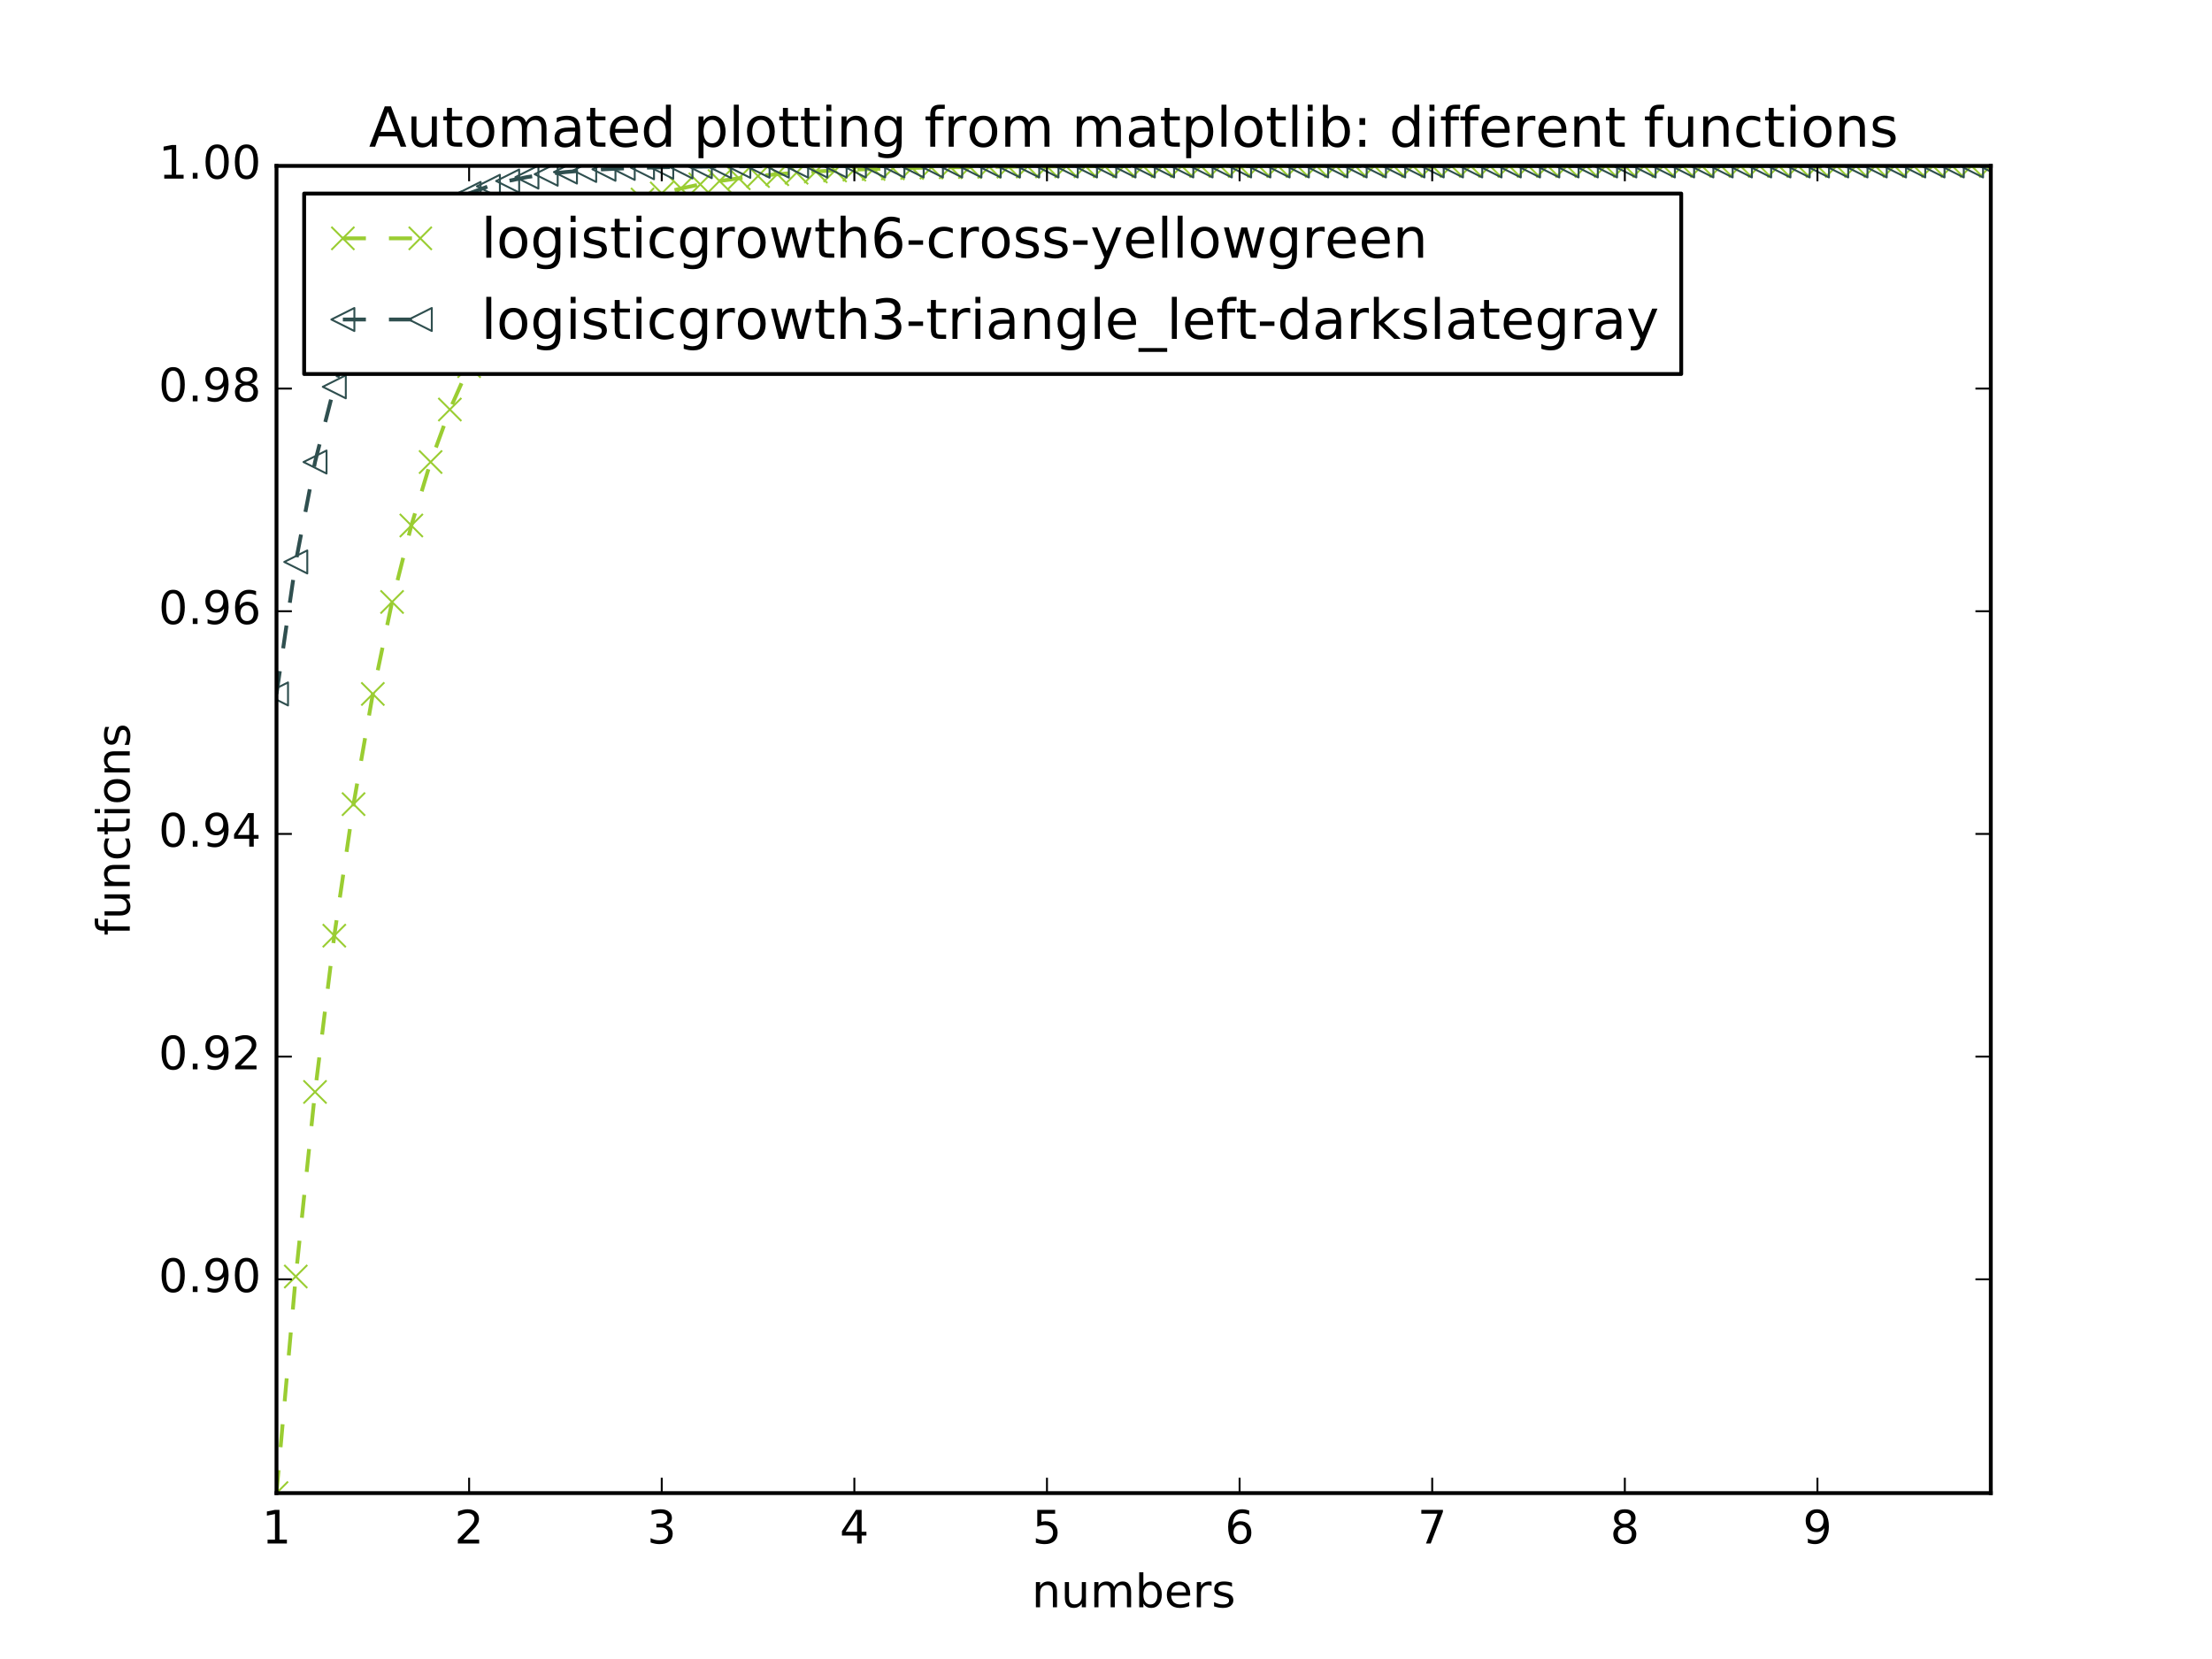 <?xml version="1.0" encoding="utf-8" standalone="no"?>
<!DOCTYPE svg PUBLIC "-//W3C//DTD SVG 1.1//EN"
  "http://www.w3.org/Graphics/SVG/1.1/DTD/svg11.dtd">
<!-- Created with matplotlib (http://matplotlib.org/) -->
<svg height="432pt" version="1.1" viewBox="0 0 576 432" width="576pt" xmlns="http://www.w3.org/2000/svg" xmlns:xlink="http://www.w3.org/1999/xlink">
 <defs>
  <style type="text/css">
*{stroke-linecap:butt;stroke-linejoin:round;stroke-miterlimit:100000;}
  </style>
 </defs>
 <g id="figure_1">
  <g id="patch_1">
   <path d="M 0 432 
L 576 432 
L 576 0 
L 0 0 
z
" style="fill:#ffffff;"/>
  </g>
  <g id="axes_1">
   <g id="patch_2">
    <path d="M 72 388.8 
L 518.4 388.8 
L 518.4 43.2 
L 72 43.2 
z
" style="fill:#ffffff;"/>
   </g>
   <g id="line2d_1">
    <path clip-path="url(#p6d8a104ff1)" d="M 72 388.8 
L 77.016 332.402 
L 82.031 284.339 
L 87.047 243.65 
L 92.063 209.398 
L 97.079 180.7 
L 102.094 156.752 
L 107.11 136.833 
L 112.126 120.312 
L 117.142 106.639 
L 122.157 95.347 
L 127.173 86.034 
L 132.189 78.363 
L 137.204 72.053 
L 142.22 66.865 
L 147.236 62.604 
L 152.252 59.106 
L 157.267 56.236 
L 162.283 53.882 
L 167.299 51.951 
L 172.315 50.369 
L 177.33 49.072 
L 182.346 48.009 
L 187.362 47.139 
L 192.378 46.426 
L 197.393 45.841 
L 202.409 45.363 
L 207.425 44.971 
L 212.44 44.65 
L 217.456 44.387 
L 222.472 44.172 
L 227.488 43.996 
L 232.503 43.852 
L 237.519 43.734 
L 242.535 43.637 
L 247.551 43.558 
L 252.566 43.493 
L 257.582 43.44 
L 262.598 43.396 
L 267.613 43.361 
L 272.629 43.332 
L 277.645 43.308 
L 282.661 43.288 
L 287.676 43.272 
L 292.692 43.259 
L 297.708 43.248 
L 302.724 43.24 
L 307.739 43.232 
L 312.755 43.227 
L 317.771 43.222 
L 322.787 43.218 
L 327.802 43.215 
L 332.818 43.212 
L 337.834 43.21 
L 342.849 43.208 
L 347.865 43.207 
L 352.881 43.205 
L 357.897 43.204 
L 362.912 43.204 
L 367.928 43.203 
L 372.944 43.202 
L 377.96 43.202 
L 382.975 43.202 
L 387.991 43.201 
L 393.007 43.201 
L 398.022 43.201 
L 403.038 43.201 
L 408.054 43.201 
L 413.07 43.2 
L 418.085 43.2 
L 423.101 43.2 
L 428.117 43.2 
L 433.133 43.2 
L 438.148 43.2 
L 443.164 43.2 
L 448.18 43.2 
L 453.196 43.2 
L 458.211 43.2 
L 463.227 43.2 
L 468.243 43.2 
L 473.258 43.2 
L 478.274 43.2 
L 483.29 43.2 
L 488.306 43.2 
L 493.321 43.2 
L 498.337 43.2 
L 503.353 43.2 
L 508.369 43.2 
L 513.384 43.2 
L 518.4 43.2 
" style="fill:none;stroke:#9acd32;stroke-dasharray:6,6;stroke-dashoffset:0.0;"/>
    <defs>
     <path d="M -3 3 
L 3 -3 
M -3 -3 
L 3 3 
" id="m81cc339d91" style="stroke:#9acd32;stroke-width:0.5;"/>
    </defs>
    <g clip-path="url(#p6d8a104ff1)">
     <use style="fill:none;stroke:#9acd32;stroke-width:0.5;" x="72.0" xlink:href="#m81cc339d91" y="388.8"/>
     <use style="fill:none;stroke:#9acd32;stroke-width:0.5;" x="77.016" xlink:href="#m81cc339d91" y="332.402"/>
     <use style="fill:none;stroke:#9acd32;stroke-width:0.5;" x="82.031" xlink:href="#m81cc339d91" y="284.339"/>
     <use style="fill:none;stroke:#9acd32;stroke-width:0.5;" x="87.047" xlink:href="#m81cc339d91" y="243.65"/>
     <use style="fill:none;stroke:#9acd32;stroke-width:0.5;" x="92.063" xlink:href="#m81cc339d91" y="209.398"/>
     <use style="fill:none;stroke:#9acd32;stroke-width:0.5;" x="97.079" xlink:href="#m81cc339d91" y="180.7"/>
     <use style="fill:none;stroke:#9acd32;stroke-width:0.5;" x="102.094" xlink:href="#m81cc339d91" y="156.752"/>
     <use style="fill:none;stroke:#9acd32;stroke-width:0.5;" x="107.11" xlink:href="#m81cc339d91" y="136.833"/>
     <use style="fill:none;stroke:#9acd32;stroke-width:0.5;" x="112.126" xlink:href="#m81cc339d91" y="120.312"/>
     <use style="fill:none;stroke:#9acd32;stroke-width:0.5;" x="117.142" xlink:href="#m81cc339d91" y="106.639"/>
     <use style="fill:none;stroke:#9acd32;stroke-width:0.5;" x="122.157" xlink:href="#m81cc339d91" y="95.347"/>
     <use style="fill:none;stroke:#9acd32;stroke-width:0.5;" x="127.173" xlink:href="#m81cc339d91" y="86.034"/>
     <use style="fill:none;stroke:#9acd32;stroke-width:0.5;" x="132.189" xlink:href="#m81cc339d91" y="78.363"/>
     <use style="fill:none;stroke:#9acd32;stroke-width:0.5;" x="137.204" xlink:href="#m81cc339d91" y="72.053"/>
     <use style="fill:none;stroke:#9acd32;stroke-width:0.5;" x="142.22" xlink:href="#m81cc339d91" y="66.865"/>
     <use style="fill:none;stroke:#9acd32;stroke-width:0.5;" x="147.236" xlink:href="#m81cc339d91" y="62.604"/>
     <use style="fill:none;stroke:#9acd32;stroke-width:0.5;" x="152.252" xlink:href="#m81cc339d91" y="59.106"/>
     <use style="fill:none;stroke:#9acd32;stroke-width:0.5;" x="157.267" xlink:href="#m81cc339d91" y="56.236"/>
     <use style="fill:none;stroke:#9acd32;stroke-width:0.5;" x="162.283" xlink:href="#m81cc339d91" y="53.882"/>
     <use style="fill:none;stroke:#9acd32;stroke-width:0.5;" x="167.299" xlink:href="#m81cc339d91" y="51.951"/>
     <use style="fill:none;stroke:#9acd32;stroke-width:0.5;" x="172.315" xlink:href="#m81cc339d91" y="50.369"/>
     <use style="fill:none;stroke:#9acd32;stroke-width:0.5;" x="177.33" xlink:href="#m81cc339d91" y="49.072"/>
     <use style="fill:none;stroke:#9acd32;stroke-width:0.5;" x="182.346" xlink:href="#m81cc339d91" y="48.009"/>
     <use style="fill:none;stroke:#9acd32;stroke-width:0.5;" x="187.362" xlink:href="#m81cc339d91" y="47.139"/>
     <use style="fill:none;stroke:#9acd32;stroke-width:0.5;" x="192.378" xlink:href="#m81cc339d91" y="46.426"/>
     <use style="fill:none;stroke:#9acd32;stroke-width:0.5;" x="197.393" xlink:href="#m81cc339d91" y="45.841"/>
     <use style="fill:none;stroke:#9acd32;stroke-width:0.5;" x="202.409" xlink:href="#m81cc339d91" y="45.363"/>
     <use style="fill:none;stroke:#9acd32;stroke-width:0.5;" x="207.425" xlink:href="#m81cc339d91" y="44.971"/>
     <use style="fill:none;stroke:#9acd32;stroke-width:0.5;" x="212.44" xlink:href="#m81cc339d91" y="44.65"/>
     <use style="fill:none;stroke:#9acd32;stroke-width:0.5;" x="217.456" xlink:href="#m81cc339d91" y="44.387"/>
     <use style="fill:none;stroke:#9acd32;stroke-width:0.5;" x="222.472" xlink:href="#m81cc339d91" y="44.172"/>
     <use style="fill:none;stroke:#9acd32;stroke-width:0.5;" x="227.488" xlink:href="#m81cc339d91" y="43.996"/>
     <use style="fill:none;stroke:#9acd32;stroke-width:0.5;" x="232.503" xlink:href="#m81cc339d91" y="43.852"/>
     <use style="fill:none;stroke:#9acd32;stroke-width:0.5;" x="237.519" xlink:href="#m81cc339d91" y="43.734"/>
     <use style="fill:none;stroke:#9acd32;stroke-width:0.5;" x="242.535" xlink:href="#m81cc339d91" y="43.637"/>
     <use style="fill:none;stroke:#9acd32;stroke-width:0.5;" x="247.551" xlink:href="#m81cc339d91" y="43.558"/>
     <use style="fill:none;stroke:#9acd32;stroke-width:0.5;" x="252.566" xlink:href="#m81cc339d91" y="43.493"/>
     <use style="fill:none;stroke:#9acd32;stroke-width:0.5;" x="257.582" xlink:href="#m81cc339d91" y="43.44"/>
     <use style="fill:none;stroke:#9acd32;stroke-width:0.5;" x="262.598" xlink:href="#m81cc339d91" y="43.396"/>
     <use style="fill:none;stroke:#9acd32;stroke-width:0.5;" x="267.613" xlink:href="#m81cc339d91" y="43.361"/>
     <use style="fill:none;stroke:#9acd32;stroke-width:0.5;" x="272.629" xlink:href="#m81cc339d91" y="43.332"/>
     <use style="fill:none;stroke:#9acd32;stroke-width:0.5;" x="277.645" xlink:href="#m81cc339d91" y="43.308"/>
     <use style="fill:none;stroke:#9acd32;stroke-width:0.5;" x="282.661" xlink:href="#m81cc339d91" y="43.288"/>
     <use style="fill:none;stroke:#9acd32;stroke-width:0.5;" x="287.676" xlink:href="#m81cc339d91" y="43.272"/>
     <use style="fill:none;stroke:#9acd32;stroke-width:0.5;" x="292.692" xlink:href="#m81cc339d91" y="43.259"/>
     <use style="fill:none;stroke:#9acd32;stroke-width:0.5;" x="297.708" xlink:href="#m81cc339d91" y="43.248"/>
     <use style="fill:none;stroke:#9acd32;stroke-width:0.5;" x="302.724" xlink:href="#m81cc339d91" y="43.24"/>
     <use style="fill:none;stroke:#9acd32;stroke-width:0.5;" x="307.739" xlink:href="#m81cc339d91" y="43.232"/>
     <use style="fill:none;stroke:#9acd32;stroke-width:0.5;" x="312.755" xlink:href="#m81cc339d91" y="43.227"/>
     <use style="fill:none;stroke:#9acd32;stroke-width:0.5;" x="317.771" xlink:href="#m81cc339d91" y="43.222"/>
     <use style="fill:none;stroke:#9acd32;stroke-width:0.5;" x="322.787" xlink:href="#m81cc339d91" y="43.218"/>
     <use style="fill:none;stroke:#9acd32;stroke-width:0.5;" x="327.802" xlink:href="#m81cc339d91" y="43.215"/>
     <use style="fill:none;stroke:#9acd32;stroke-width:0.5;" x="332.818" xlink:href="#m81cc339d91" y="43.212"/>
     <use style="fill:none;stroke:#9acd32;stroke-width:0.5;" x="337.834" xlink:href="#m81cc339d91" y="43.21"/>
     <use style="fill:none;stroke:#9acd32;stroke-width:0.5;" x="342.849" xlink:href="#m81cc339d91" y="43.208"/>
     <use style="fill:none;stroke:#9acd32;stroke-width:0.5;" x="347.865" xlink:href="#m81cc339d91" y="43.207"/>
     <use style="fill:none;stroke:#9acd32;stroke-width:0.5;" x="352.881" xlink:href="#m81cc339d91" y="43.205"/>
     <use style="fill:none;stroke:#9acd32;stroke-width:0.5;" x="357.897" xlink:href="#m81cc339d91" y="43.204"/>
     <use style="fill:none;stroke:#9acd32;stroke-width:0.5;" x="362.912" xlink:href="#m81cc339d91" y="43.204"/>
     <use style="fill:none;stroke:#9acd32;stroke-width:0.5;" x="367.928" xlink:href="#m81cc339d91" y="43.203"/>
     <use style="fill:none;stroke:#9acd32;stroke-width:0.5;" x="372.944" xlink:href="#m81cc339d91" y="43.202"/>
     <use style="fill:none;stroke:#9acd32;stroke-width:0.5;" x="377.96" xlink:href="#m81cc339d91" y="43.202"/>
     <use style="fill:none;stroke:#9acd32;stroke-width:0.5;" x="382.975" xlink:href="#m81cc339d91" y="43.202"/>
     <use style="fill:none;stroke:#9acd32;stroke-width:0.5;" x="387.991" xlink:href="#m81cc339d91" y="43.201"/>
     <use style="fill:none;stroke:#9acd32;stroke-width:0.5;" x="393.007" xlink:href="#m81cc339d91" y="43.201"/>
     <use style="fill:none;stroke:#9acd32;stroke-width:0.5;" x="398.022" xlink:href="#m81cc339d91" y="43.201"/>
     <use style="fill:none;stroke:#9acd32;stroke-width:0.5;" x="403.038" xlink:href="#m81cc339d91" y="43.201"/>
     <use style="fill:none;stroke:#9acd32;stroke-width:0.5;" x="408.054" xlink:href="#m81cc339d91" y="43.201"/>
     <use style="fill:none;stroke:#9acd32;stroke-width:0.5;" x="413.07" xlink:href="#m81cc339d91" y="43.2"/>
     <use style="fill:none;stroke:#9acd32;stroke-width:0.5;" x="418.085" xlink:href="#m81cc339d91" y="43.2"/>
     <use style="fill:none;stroke:#9acd32;stroke-width:0.5;" x="423.101" xlink:href="#m81cc339d91" y="43.2"/>
     <use style="fill:none;stroke:#9acd32;stroke-width:0.5;" x="428.117" xlink:href="#m81cc339d91" y="43.2"/>
     <use style="fill:none;stroke:#9acd32;stroke-width:0.5;" x="433.133" xlink:href="#m81cc339d91" y="43.2"/>
     <use style="fill:none;stroke:#9acd32;stroke-width:0.5;" x="438.148" xlink:href="#m81cc339d91" y="43.2"/>
     <use style="fill:none;stroke:#9acd32;stroke-width:0.5;" x="443.164" xlink:href="#m81cc339d91" y="43.2"/>
     <use style="fill:none;stroke:#9acd32;stroke-width:0.5;" x="448.18" xlink:href="#m81cc339d91" y="43.2"/>
     <use style="fill:none;stroke:#9acd32;stroke-width:0.5;" x="453.196" xlink:href="#m81cc339d91" y="43.2"/>
     <use style="fill:none;stroke:#9acd32;stroke-width:0.5;" x="458.211" xlink:href="#m81cc339d91" y="43.2"/>
     <use style="fill:none;stroke:#9acd32;stroke-width:0.5;" x="463.227" xlink:href="#m81cc339d91" y="43.2"/>
     <use style="fill:none;stroke:#9acd32;stroke-width:0.5;" x="468.243" xlink:href="#m81cc339d91" y="43.2"/>
     <use style="fill:none;stroke:#9acd32;stroke-width:0.5;" x="473.258" xlink:href="#m81cc339d91" y="43.2"/>
     <use style="fill:none;stroke:#9acd32;stroke-width:0.5;" x="478.274" xlink:href="#m81cc339d91" y="43.2"/>
     <use style="fill:none;stroke:#9acd32;stroke-width:0.5;" x="483.29" xlink:href="#m81cc339d91" y="43.2"/>
     <use style="fill:none;stroke:#9acd32;stroke-width:0.5;" x="488.306" xlink:href="#m81cc339d91" y="43.2"/>
     <use style="fill:none;stroke:#9acd32;stroke-width:0.5;" x="493.321" xlink:href="#m81cc339d91" y="43.2"/>
     <use style="fill:none;stroke:#9acd32;stroke-width:0.5;" x="498.337" xlink:href="#m81cc339d91" y="43.2"/>
     <use style="fill:none;stroke:#9acd32;stroke-width:0.5;" x="503.353" xlink:href="#m81cc339d91" y="43.2"/>
     <use style="fill:none;stroke:#9acd32;stroke-width:0.5;" x="508.369" xlink:href="#m81cc339d91" y="43.2"/>
     <use style="fill:none;stroke:#9acd32;stroke-width:0.5;" x="513.384" xlink:href="#m81cc339d91" y="43.2"/>
     <use style="fill:none;stroke:#9acd32;stroke-width:0.5;" x="518.4" xlink:href="#m81cc339d91" y="43.2"/>
    </g>
   </g>
   <g id="line2d_2">
    <path clip-path="url(#p6d8a104ff1)" d="M 72 180.7 
L 77.016 146.33 
L 82.031 120.312 
L 87.047 100.722 
L 92.063 86.034 
L 97.079 75.054 
L 102.094 66.865 
L 107.11 60.769 
L 112.126 56.236 
L 117.142 52.868 
L 122.157 50.369 
L 127.173 48.514 
L 132.189 47.139 
L 137.204 46.119 
L 142.22 45.363 
L 147.236 44.803 
L 152.252 44.387 
L 157.267 44.08 
L 162.283 43.852 
L 167.299 43.683 
L 172.315 43.558 
L 177.33 43.465 
L 182.346 43.396 
L 187.362 43.345 
L 192.378 43.308 
L 197.393 43.28 
L 202.409 43.259 
L 207.425 43.244 
L 212.44 43.232 
L 217.456 43.224 
L 222.472 43.218 
L 227.488 43.213 
L 232.503 43.21 
L 237.519 43.207 
L 242.535 43.205 
L 247.551 43.204 
L 252.566 43.203 
L 257.582 43.202 
L 262.598 43.202 
L 267.613 43.201 
L 272.629 43.201 
L 277.645 43.201 
L 282.661 43.2 
L 287.676 43.2 
L 292.692 43.2 
L 297.708 43.2 
L 302.724 43.2 
L 307.739 43.2 
L 312.755 43.2 
L 317.771 43.2 
L 322.787 43.2 
L 327.802 43.2 
L 332.818 43.2 
L 337.834 43.2 
L 342.849 43.2 
L 347.865 43.2 
L 352.881 43.2 
L 357.897 43.2 
L 362.912 43.2 
L 367.928 43.2 
L 372.944 43.2 
L 377.96 43.2 
L 382.975 43.2 
L 387.991 43.2 
L 393.007 43.2 
L 398.022 43.2 
L 403.038 43.2 
L 408.054 43.2 
L 413.07 43.2 
L 418.085 43.2 
L 423.101 43.2 
L 428.117 43.2 
L 433.133 43.2 
L 438.148 43.2 
L 443.164 43.2 
L 448.18 43.2 
L 453.196 43.2 
L 458.211 43.2 
L 463.227 43.2 
L 468.243 43.2 
L 473.258 43.2 
L 478.274 43.2 
L 483.29 43.2 
L 488.306 43.2 
L 493.321 43.2 
L 498.337 43.2 
L 503.353 43.2 
L 508.369 43.2 
L 513.384 43.2 
L 518.4 43.2 
" style="fill:none;stroke:#2f4f4f;stroke-dasharray:6,6;stroke-dashoffset:0.0;"/>
    <defs>
     <path d="M -3 -0 
L 3 3 
L 3 -3 
z
" id="mee4c2976d4" style="stroke:#2f4f4f;stroke-linejoin:miter;stroke-width:0.5;"/>
    </defs>
    <g clip-path="url(#p6d8a104ff1)">
     <use style="fill:none;stroke:#2f4f4f;stroke-linejoin:miter;stroke-width:0.5;" x="72.0" xlink:href="#mee4c2976d4" y="180.7"/>
     <use style="fill:none;stroke:#2f4f4f;stroke-linejoin:miter;stroke-width:0.5;" x="77.016" xlink:href="#mee4c2976d4" y="146.33"/>
     <use style="fill:none;stroke:#2f4f4f;stroke-linejoin:miter;stroke-width:0.5;" x="82.031" xlink:href="#mee4c2976d4" y="120.312"/>
     <use style="fill:none;stroke:#2f4f4f;stroke-linejoin:miter;stroke-width:0.5;" x="87.047" xlink:href="#mee4c2976d4" y="100.722"/>
     <use style="fill:none;stroke:#2f4f4f;stroke-linejoin:miter;stroke-width:0.5;" x="92.063" xlink:href="#mee4c2976d4" y="86.034"/>
     <use style="fill:none;stroke:#2f4f4f;stroke-linejoin:miter;stroke-width:0.5;" x="97.079" xlink:href="#mee4c2976d4" y="75.054"/>
     <use style="fill:none;stroke:#2f4f4f;stroke-linejoin:miter;stroke-width:0.5;" x="102.094" xlink:href="#mee4c2976d4" y="66.865"/>
     <use style="fill:none;stroke:#2f4f4f;stroke-linejoin:miter;stroke-width:0.5;" x="107.11" xlink:href="#mee4c2976d4" y="60.769"/>
     <use style="fill:none;stroke:#2f4f4f;stroke-linejoin:miter;stroke-width:0.5;" x="112.126" xlink:href="#mee4c2976d4" y="56.236"/>
     <use style="fill:none;stroke:#2f4f4f;stroke-linejoin:miter;stroke-width:0.5;" x="117.142" xlink:href="#mee4c2976d4" y="52.868"/>
     <use style="fill:none;stroke:#2f4f4f;stroke-linejoin:miter;stroke-width:0.5;" x="122.157" xlink:href="#mee4c2976d4" y="50.369"/>
     <use style="fill:none;stroke:#2f4f4f;stroke-linejoin:miter;stroke-width:0.5;" x="127.173" xlink:href="#mee4c2976d4" y="48.514"/>
     <use style="fill:none;stroke:#2f4f4f;stroke-linejoin:miter;stroke-width:0.5;" x="132.189" xlink:href="#mee4c2976d4" y="47.139"/>
     <use style="fill:none;stroke:#2f4f4f;stroke-linejoin:miter;stroke-width:0.5;" x="137.204" xlink:href="#mee4c2976d4" y="46.119"/>
     <use style="fill:none;stroke:#2f4f4f;stroke-linejoin:miter;stroke-width:0.5;" x="142.22" xlink:href="#mee4c2976d4" y="45.363"/>
     <use style="fill:none;stroke:#2f4f4f;stroke-linejoin:miter;stroke-width:0.5;" x="147.236" xlink:href="#mee4c2976d4" y="44.803"/>
     <use style="fill:none;stroke:#2f4f4f;stroke-linejoin:miter;stroke-width:0.5;" x="152.252" xlink:href="#mee4c2976d4" y="44.387"/>
     <use style="fill:none;stroke:#2f4f4f;stroke-linejoin:miter;stroke-width:0.5;" x="157.267" xlink:href="#mee4c2976d4" y="44.08"/>
     <use style="fill:none;stroke:#2f4f4f;stroke-linejoin:miter;stroke-width:0.5;" x="162.283" xlink:href="#mee4c2976d4" y="43.852"/>
     <use style="fill:none;stroke:#2f4f4f;stroke-linejoin:miter;stroke-width:0.5;" x="167.299" xlink:href="#mee4c2976d4" y="43.683"/>
     <use style="fill:none;stroke:#2f4f4f;stroke-linejoin:miter;stroke-width:0.5;" x="172.315" xlink:href="#mee4c2976d4" y="43.558"/>
     <use style="fill:none;stroke:#2f4f4f;stroke-linejoin:miter;stroke-width:0.5;" x="177.33" xlink:href="#mee4c2976d4" y="43.465"/>
     <use style="fill:none;stroke:#2f4f4f;stroke-linejoin:miter;stroke-width:0.5;" x="182.346" xlink:href="#mee4c2976d4" y="43.396"/>
     <use style="fill:none;stroke:#2f4f4f;stroke-linejoin:miter;stroke-width:0.5;" x="187.362" xlink:href="#mee4c2976d4" y="43.345"/>
     <use style="fill:none;stroke:#2f4f4f;stroke-linejoin:miter;stroke-width:0.5;" x="192.378" xlink:href="#mee4c2976d4" y="43.308"/>
     <use style="fill:none;stroke:#2f4f4f;stroke-linejoin:miter;stroke-width:0.5;" x="197.393" xlink:href="#mee4c2976d4" y="43.28"/>
     <use style="fill:none;stroke:#2f4f4f;stroke-linejoin:miter;stroke-width:0.5;" x="202.409" xlink:href="#mee4c2976d4" y="43.259"/>
     <use style="fill:none;stroke:#2f4f4f;stroke-linejoin:miter;stroke-width:0.5;" x="207.425" xlink:href="#mee4c2976d4" y="43.244"/>
     <use style="fill:none;stroke:#2f4f4f;stroke-linejoin:miter;stroke-width:0.5;" x="212.44" xlink:href="#mee4c2976d4" y="43.232"/>
     <use style="fill:none;stroke:#2f4f4f;stroke-linejoin:miter;stroke-width:0.5;" x="217.456" xlink:href="#mee4c2976d4" y="43.224"/>
     <use style="fill:none;stroke:#2f4f4f;stroke-linejoin:miter;stroke-width:0.5;" x="222.472" xlink:href="#mee4c2976d4" y="43.218"/>
     <use style="fill:none;stroke:#2f4f4f;stroke-linejoin:miter;stroke-width:0.5;" x="227.488" xlink:href="#mee4c2976d4" y="43.213"/>
     <use style="fill:none;stroke:#2f4f4f;stroke-linejoin:miter;stroke-width:0.5;" x="232.503" xlink:href="#mee4c2976d4" y="43.21"/>
     <use style="fill:none;stroke:#2f4f4f;stroke-linejoin:miter;stroke-width:0.5;" x="237.519" xlink:href="#mee4c2976d4" y="43.207"/>
     <use style="fill:none;stroke:#2f4f4f;stroke-linejoin:miter;stroke-width:0.5;" x="242.535" xlink:href="#mee4c2976d4" y="43.205"/>
     <use style="fill:none;stroke:#2f4f4f;stroke-linejoin:miter;stroke-width:0.5;" x="247.551" xlink:href="#mee4c2976d4" y="43.204"/>
     <use style="fill:none;stroke:#2f4f4f;stroke-linejoin:miter;stroke-width:0.5;" x="252.566" xlink:href="#mee4c2976d4" y="43.203"/>
     <use style="fill:none;stroke:#2f4f4f;stroke-linejoin:miter;stroke-width:0.5;" x="257.582" xlink:href="#mee4c2976d4" y="43.202"/>
     <use style="fill:none;stroke:#2f4f4f;stroke-linejoin:miter;stroke-width:0.5;" x="262.598" xlink:href="#mee4c2976d4" y="43.202"/>
     <use style="fill:none;stroke:#2f4f4f;stroke-linejoin:miter;stroke-width:0.5;" x="267.613" xlink:href="#mee4c2976d4" y="43.201"/>
     <use style="fill:none;stroke:#2f4f4f;stroke-linejoin:miter;stroke-width:0.5;" x="272.629" xlink:href="#mee4c2976d4" y="43.201"/>
     <use style="fill:none;stroke:#2f4f4f;stroke-linejoin:miter;stroke-width:0.5;" x="277.645" xlink:href="#mee4c2976d4" y="43.201"/>
     <use style="fill:none;stroke:#2f4f4f;stroke-linejoin:miter;stroke-width:0.5;" x="282.661" xlink:href="#mee4c2976d4" y="43.2"/>
     <use style="fill:none;stroke:#2f4f4f;stroke-linejoin:miter;stroke-width:0.5;" x="287.676" xlink:href="#mee4c2976d4" y="43.2"/>
     <use style="fill:none;stroke:#2f4f4f;stroke-linejoin:miter;stroke-width:0.5;" x="292.692" xlink:href="#mee4c2976d4" y="43.2"/>
     <use style="fill:none;stroke:#2f4f4f;stroke-linejoin:miter;stroke-width:0.5;" x="297.708" xlink:href="#mee4c2976d4" y="43.2"/>
     <use style="fill:none;stroke:#2f4f4f;stroke-linejoin:miter;stroke-width:0.5;" x="302.724" xlink:href="#mee4c2976d4" y="43.2"/>
     <use style="fill:none;stroke:#2f4f4f;stroke-linejoin:miter;stroke-width:0.5;" x="307.739" xlink:href="#mee4c2976d4" y="43.2"/>
     <use style="fill:none;stroke:#2f4f4f;stroke-linejoin:miter;stroke-width:0.5;" x="312.755" xlink:href="#mee4c2976d4" y="43.2"/>
     <use style="fill:none;stroke:#2f4f4f;stroke-linejoin:miter;stroke-width:0.5;" x="317.771" xlink:href="#mee4c2976d4" y="43.2"/>
     <use style="fill:none;stroke:#2f4f4f;stroke-linejoin:miter;stroke-width:0.5;" x="322.787" xlink:href="#mee4c2976d4" y="43.2"/>
     <use style="fill:none;stroke:#2f4f4f;stroke-linejoin:miter;stroke-width:0.5;" x="327.802" xlink:href="#mee4c2976d4" y="43.2"/>
     <use style="fill:none;stroke:#2f4f4f;stroke-linejoin:miter;stroke-width:0.5;" x="332.818" xlink:href="#mee4c2976d4" y="43.2"/>
     <use style="fill:none;stroke:#2f4f4f;stroke-linejoin:miter;stroke-width:0.5;" x="337.834" xlink:href="#mee4c2976d4" y="43.2"/>
     <use style="fill:none;stroke:#2f4f4f;stroke-linejoin:miter;stroke-width:0.5;" x="342.849" xlink:href="#mee4c2976d4" y="43.2"/>
     <use style="fill:none;stroke:#2f4f4f;stroke-linejoin:miter;stroke-width:0.5;" x="347.865" xlink:href="#mee4c2976d4" y="43.2"/>
     <use style="fill:none;stroke:#2f4f4f;stroke-linejoin:miter;stroke-width:0.5;" x="352.881" xlink:href="#mee4c2976d4" y="43.2"/>
     <use style="fill:none;stroke:#2f4f4f;stroke-linejoin:miter;stroke-width:0.5;" x="357.897" xlink:href="#mee4c2976d4" y="43.2"/>
     <use style="fill:none;stroke:#2f4f4f;stroke-linejoin:miter;stroke-width:0.5;" x="362.912" xlink:href="#mee4c2976d4" y="43.2"/>
     <use style="fill:none;stroke:#2f4f4f;stroke-linejoin:miter;stroke-width:0.5;" x="367.928" xlink:href="#mee4c2976d4" y="43.2"/>
     <use style="fill:none;stroke:#2f4f4f;stroke-linejoin:miter;stroke-width:0.5;" x="372.944" xlink:href="#mee4c2976d4" y="43.2"/>
     <use style="fill:none;stroke:#2f4f4f;stroke-linejoin:miter;stroke-width:0.5;" x="377.96" xlink:href="#mee4c2976d4" y="43.2"/>
     <use style="fill:none;stroke:#2f4f4f;stroke-linejoin:miter;stroke-width:0.5;" x="382.975" xlink:href="#mee4c2976d4" y="43.2"/>
     <use style="fill:none;stroke:#2f4f4f;stroke-linejoin:miter;stroke-width:0.5;" x="387.991" xlink:href="#mee4c2976d4" y="43.2"/>
     <use style="fill:none;stroke:#2f4f4f;stroke-linejoin:miter;stroke-width:0.5;" x="393.007" xlink:href="#mee4c2976d4" y="43.2"/>
     <use style="fill:none;stroke:#2f4f4f;stroke-linejoin:miter;stroke-width:0.5;" x="398.022" xlink:href="#mee4c2976d4" y="43.2"/>
     <use style="fill:none;stroke:#2f4f4f;stroke-linejoin:miter;stroke-width:0.5;" x="403.038" xlink:href="#mee4c2976d4" y="43.2"/>
     <use style="fill:none;stroke:#2f4f4f;stroke-linejoin:miter;stroke-width:0.5;" x="408.054" xlink:href="#mee4c2976d4" y="43.2"/>
     <use style="fill:none;stroke:#2f4f4f;stroke-linejoin:miter;stroke-width:0.5;" x="413.07" xlink:href="#mee4c2976d4" y="43.2"/>
     <use style="fill:none;stroke:#2f4f4f;stroke-linejoin:miter;stroke-width:0.5;" x="418.085" xlink:href="#mee4c2976d4" y="43.2"/>
     <use style="fill:none;stroke:#2f4f4f;stroke-linejoin:miter;stroke-width:0.5;" x="423.101" xlink:href="#mee4c2976d4" y="43.2"/>
     <use style="fill:none;stroke:#2f4f4f;stroke-linejoin:miter;stroke-width:0.5;" x="428.117" xlink:href="#mee4c2976d4" y="43.2"/>
     <use style="fill:none;stroke:#2f4f4f;stroke-linejoin:miter;stroke-width:0.5;" x="433.133" xlink:href="#mee4c2976d4" y="43.2"/>
     <use style="fill:none;stroke:#2f4f4f;stroke-linejoin:miter;stroke-width:0.5;" x="438.148" xlink:href="#mee4c2976d4" y="43.2"/>
     <use style="fill:none;stroke:#2f4f4f;stroke-linejoin:miter;stroke-width:0.5;" x="443.164" xlink:href="#mee4c2976d4" y="43.2"/>
     <use style="fill:none;stroke:#2f4f4f;stroke-linejoin:miter;stroke-width:0.5;" x="448.18" xlink:href="#mee4c2976d4" y="43.2"/>
     <use style="fill:none;stroke:#2f4f4f;stroke-linejoin:miter;stroke-width:0.5;" x="453.196" xlink:href="#mee4c2976d4" y="43.2"/>
     <use style="fill:none;stroke:#2f4f4f;stroke-linejoin:miter;stroke-width:0.5;" x="458.211" xlink:href="#mee4c2976d4" y="43.2"/>
     <use style="fill:none;stroke:#2f4f4f;stroke-linejoin:miter;stroke-width:0.5;" x="463.227" xlink:href="#mee4c2976d4" y="43.2"/>
     <use style="fill:none;stroke:#2f4f4f;stroke-linejoin:miter;stroke-width:0.5;" x="468.243" xlink:href="#mee4c2976d4" y="43.2"/>
     <use style="fill:none;stroke:#2f4f4f;stroke-linejoin:miter;stroke-width:0.5;" x="473.258" xlink:href="#mee4c2976d4" y="43.2"/>
     <use style="fill:none;stroke:#2f4f4f;stroke-linejoin:miter;stroke-width:0.5;" x="478.274" xlink:href="#mee4c2976d4" y="43.2"/>
     <use style="fill:none;stroke:#2f4f4f;stroke-linejoin:miter;stroke-width:0.5;" x="483.29" xlink:href="#mee4c2976d4" y="43.2"/>
     <use style="fill:none;stroke:#2f4f4f;stroke-linejoin:miter;stroke-width:0.5;" x="488.306" xlink:href="#mee4c2976d4" y="43.2"/>
     <use style="fill:none;stroke:#2f4f4f;stroke-linejoin:miter;stroke-width:0.5;" x="493.321" xlink:href="#mee4c2976d4" y="43.2"/>
     <use style="fill:none;stroke:#2f4f4f;stroke-linejoin:miter;stroke-width:0.5;" x="498.337" xlink:href="#mee4c2976d4" y="43.2"/>
     <use style="fill:none;stroke:#2f4f4f;stroke-linejoin:miter;stroke-width:0.5;" x="503.353" xlink:href="#mee4c2976d4" y="43.2"/>
     <use style="fill:none;stroke:#2f4f4f;stroke-linejoin:miter;stroke-width:0.5;" x="508.369" xlink:href="#mee4c2976d4" y="43.2"/>
     <use style="fill:none;stroke:#2f4f4f;stroke-linejoin:miter;stroke-width:0.5;" x="513.384" xlink:href="#mee4c2976d4" y="43.2"/>
     <use style="fill:none;stroke:#2f4f4f;stroke-linejoin:miter;stroke-width:0.5;" x="518.4" xlink:href="#mee4c2976d4" y="43.2"/>
    </g>
   </g>
   <g id="patch_3">
    <path d="M 72 43.2 
L 518.4 43.2 
" style="fill:none;stroke:#000000;stroke-linecap:square;stroke-linejoin:miter;"/>
   </g>
   <g id="patch_4">
    <path d="M 518.4 388.8 
L 518.4 43.2 
" style="fill:none;stroke:#000000;stroke-linecap:square;stroke-linejoin:miter;"/>
   </g>
   <g id="patch_5">
    <path d="M 72 388.8 
L 518.4 388.8 
" style="fill:none;stroke:#000000;stroke-linecap:square;stroke-linejoin:miter;"/>
   </g>
   <g id="patch_6">
    <path d="M 72 388.8 
L 72 43.2 
" style="fill:none;stroke:#000000;stroke-linecap:square;stroke-linejoin:miter;"/>
   </g>
   <g id="matplotlib.axis_1">
    <g id="xtick_1">
     <g id="line2d_3">
      <defs>
       <path d="M 0 0 
L 0 -4 
" id="m4867ed80be" style="stroke:#000000;stroke-width:0.5;"/>
      </defs>
      <g>
       <use style="stroke:#000000;stroke-width:0.5;" x="72.0" xlink:href="#m4867ed80be" y="388.8"/>
      </g>
     </g>
     <g id="line2d_4">
      <defs>
       <path d="M 0 0 
L 0 4 
" id="m2acb9072d6" style="stroke:#000000;stroke-width:0.5;"/>
      </defs>
      <g>
       <use style="stroke:#000000;stroke-width:0.5;" x="72.0" xlink:href="#m2acb9072d6" y="43.2"/>
      </g>
     </g>
     <g id="text_1">
      <!-- 1 -->
      <defs>
       <path d="M 12.406 8.297 
L 28.516 8.297 
L 28.516 63.922 
L 10.984 60.406 
L 10.984 69.391 
L 28.422 72.906 
L 38.281 72.906 
L 38.281 8.297 
L 54.391 8.297 
L 54.391 0 
L 12.406 0 
z
" id="BitstreamVeraSans-Roman-31"/>
      </defs>
      <g transform="translate(68.183 401.918)scale(0.12 -0.12)">
       <use xlink:href="#BitstreamVeraSans-Roman-31"/>
      </g>
     </g>
    </g>
    <g id="xtick_2">
     <g id="line2d_5">
      <g>
       <use style="stroke:#000000;stroke-width:0.5;" x="122.157" xlink:href="#m4867ed80be" y="388.8"/>
      </g>
     </g>
     <g id="line2d_6">
      <g>
       <use style="stroke:#000000;stroke-width:0.5;" x="122.157" xlink:href="#m2acb9072d6" y="43.2"/>
      </g>
     </g>
     <g id="text_2">
      <!-- 2 -->
      <defs>
       <path d="M 19.188 8.297 
L 53.609 8.297 
L 53.609 0 
L 7.328 0 
L 7.328 8.297 
Q 12.938 14.109 22.625 23.891 
Q 32.328 33.688 34.812 36.531 
Q 39.547 41.844 41.422 45.531 
Q 43.312 49.219 43.312 52.781 
Q 43.312 58.594 39.234 62.25 
Q 35.156 65.922 28.609 65.922 
Q 23.969 65.922 18.812 64.312 
Q 13.672 62.703 7.812 59.422 
L 7.812 69.391 
Q 13.766 71.781 18.938 73 
Q 24.125 74.219 28.422 74.219 
Q 39.75 74.219 46.484 68.547 
Q 53.219 62.891 53.219 53.422 
Q 53.219 48.922 51.531 44.891 
Q 49.859 40.875 45.406 35.406 
Q 44.188 33.984 37.641 27.219 
Q 31.109 20.453 19.188 8.297 
" id="BitstreamVeraSans-Roman-32"/>
      </defs>
      <g transform="translate(118.34 401.918)scale(0.12 -0.12)">
       <use xlink:href="#BitstreamVeraSans-Roman-32"/>
      </g>
     </g>
    </g>
    <g id="xtick_3">
     <g id="line2d_7">
      <g>
       <use style="stroke:#000000;stroke-width:0.5;" x="172.315" xlink:href="#m4867ed80be" y="388.8"/>
      </g>
     </g>
     <g id="line2d_8">
      <g>
       <use style="stroke:#000000;stroke-width:0.5;" x="172.315" xlink:href="#m2acb9072d6" y="43.2"/>
      </g>
     </g>
     <g id="text_3">
      <!-- 3 -->
      <defs>
       <path d="M 40.578 39.312 
Q 47.656 37.797 51.625 33 
Q 55.609 28.219 55.609 21.188 
Q 55.609 10.406 48.188 4.484 
Q 40.766 -1.422 27.094 -1.422 
Q 22.516 -1.422 17.656 -0.516 
Q 12.797 0.391 7.625 2.203 
L 7.625 11.719 
Q 11.719 9.328 16.594 8.109 
Q 21.484 6.891 26.812 6.891 
Q 36.078 6.891 40.938 10.547 
Q 45.797 14.203 45.797 21.188 
Q 45.797 27.641 41.281 31.266 
Q 36.766 34.906 28.719 34.906 
L 20.219 34.906 
L 20.219 43.016 
L 29.109 43.016 
Q 36.375 43.016 40.234 45.922 
Q 44.094 48.828 44.094 54.297 
Q 44.094 59.906 40.109 62.906 
Q 36.141 65.922 28.719 65.922 
Q 24.656 65.922 20.016 65.031 
Q 15.375 64.156 9.812 62.312 
L 9.812 71.094 
Q 15.438 72.656 20.344 73.438 
Q 25.25 74.219 29.594 74.219 
Q 40.828 74.219 47.359 69.109 
Q 53.906 64.016 53.906 55.328 
Q 53.906 49.266 50.438 45.094 
Q 46.969 40.922 40.578 39.312 
" id="BitstreamVeraSans-Roman-33"/>
      </defs>
      <g transform="translate(168.497 401.918)scale(0.12 -0.12)">
       <use xlink:href="#BitstreamVeraSans-Roman-33"/>
      </g>
     </g>
    </g>
    <g id="xtick_4">
     <g id="line2d_9">
      <g>
       <use style="stroke:#000000;stroke-width:0.5;" x="222.472" xlink:href="#m4867ed80be" y="388.8"/>
      </g>
     </g>
     <g id="line2d_10">
      <g>
       <use style="stroke:#000000;stroke-width:0.5;" x="222.472" xlink:href="#m2acb9072d6" y="43.2"/>
      </g>
     </g>
     <g id="text_4">
      <!-- 4 -->
      <defs>
       <path d="M 37.797 64.312 
L 12.891 25.391 
L 37.797 25.391 
z
M 35.203 72.906 
L 47.609 72.906 
L 47.609 25.391 
L 58.016 25.391 
L 58.016 17.188 
L 47.609 17.188 
L 47.609 0 
L 37.797 0 
L 37.797 17.188 
L 4.891 17.188 
L 4.891 26.703 
z
" id="BitstreamVeraSans-Roman-34"/>
      </defs>
      <g transform="translate(218.654 401.918)scale(0.12 -0.12)">
       <use xlink:href="#BitstreamVeraSans-Roman-34"/>
      </g>
     </g>
    </g>
    <g id="xtick_5">
     <g id="line2d_11">
      <g>
       <use style="stroke:#000000;stroke-width:0.5;" x="272.629" xlink:href="#m4867ed80be" y="388.8"/>
      </g>
     </g>
     <g id="line2d_12">
      <g>
       <use style="stroke:#000000;stroke-width:0.5;" x="272.629" xlink:href="#m2acb9072d6" y="43.2"/>
      </g>
     </g>
     <g id="text_5">
      <!-- 5 -->
      <defs>
       <path d="M 10.797 72.906 
L 49.516 72.906 
L 49.516 64.594 
L 19.828 64.594 
L 19.828 46.734 
Q 21.969 47.469 24.109 47.828 
Q 26.266 48.188 28.422 48.188 
Q 40.625 48.188 47.75 41.5 
Q 54.891 34.812 54.891 23.391 
Q 54.891 11.625 47.562 5.094 
Q 40.234 -1.422 26.906 -1.422 
Q 22.312 -1.422 17.547 -0.641 
Q 12.797 0.141 7.719 1.703 
L 7.719 11.625 
Q 12.109 9.234 16.797 8.062 
Q 21.484 6.891 26.703 6.891 
Q 35.156 6.891 40.078 11.328 
Q 45.016 15.766 45.016 23.391 
Q 45.016 31 40.078 35.438 
Q 35.156 39.891 26.703 39.891 
Q 22.75 39.891 18.812 39.016 
Q 14.891 38.141 10.797 36.281 
z
" id="BitstreamVeraSans-Roman-35"/>
      </defs>
      <g transform="translate(268.812 401.918)scale(0.12 -0.12)">
       <use xlink:href="#BitstreamVeraSans-Roman-35"/>
      </g>
     </g>
    </g>
    <g id="xtick_6">
     <g id="line2d_13">
      <g>
       <use style="stroke:#000000;stroke-width:0.5;" x="322.787" xlink:href="#m4867ed80be" y="388.8"/>
      </g>
     </g>
     <g id="line2d_14">
      <g>
       <use style="stroke:#000000;stroke-width:0.5;" x="322.787" xlink:href="#m2acb9072d6" y="43.2"/>
      </g>
     </g>
     <g id="text_6">
      <!-- 6 -->
      <defs>
       <path d="M 33.016 40.375 
Q 26.375 40.375 22.484 35.828 
Q 18.609 31.297 18.609 23.391 
Q 18.609 15.531 22.484 10.953 
Q 26.375 6.391 33.016 6.391 
Q 39.656 6.391 43.531 10.953 
Q 47.406 15.531 47.406 23.391 
Q 47.406 31.297 43.531 35.828 
Q 39.656 40.375 33.016 40.375 
M 52.594 71.297 
L 52.594 62.312 
Q 48.875 64.062 45.094 64.984 
Q 41.312 65.922 37.594 65.922 
Q 27.828 65.922 22.672 59.328 
Q 17.531 52.734 16.797 39.406 
Q 19.672 43.656 24.016 45.922 
Q 28.375 48.188 33.594 48.188 
Q 44.578 48.188 50.953 41.516 
Q 57.328 34.859 57.328 23.391 
Q 57.328 12.156 50.688 5.359 
Q 44.047 -1.422 33.016 -1.422 
Q 20.359 -1.422 13.672 8.266 
Q 6.984 17.969 6.984 36.375 
Q 6.984 53.656 15.188 63.938 
Q 23.391 74.219 37.203 74.219 
Q 40.922 74.219 44.703 73.484 
Q 48.484 72.75 52.594 71.297 
" id="BitstreamVeraSans-Roman-36"/>
      </defs>
      <g transform="translate(318.969 401.918)scale(0.12 -0.12)">
       <use xlink:href="#BitstreamVeraSans-Roman-36"/>
      </g>
     </g>
    </g>
    <g id="xtick_7">
     <g id="line2d_15">
      <g>
       <use style="stroke:#000000;stroke-width:0.5;" x="372.944" xlink:href="#m4867ed80be" y="388.8"/>
      </g>
     </g>
     <g id="line2d_16">
      <g>
       <use style="stroke:#000000;stroke-width:0.5;" x="372.944" xlink:href="#m2acb9072d6" y="43.2"/>
      </g>
     </g>
     <g id="text_7">
      <!-- 7 -->
      <defs>
       <path d="M 8.203 72.906 
L 55.078 72.906 
L 55.078 68.703 
L 28.609 0 
L 18.312 0 
L 43.219 64.594 
L 8.203 64.594 
z
" id="BitstreamVeraSans-Roman-37"/>
      </defs>
      <g transform="translate(369.126 401.918)scale(0.12 -0.12)">
       <use xlink:href="#BitstreamVeraSans-Roman-37"/>
      </g>
     </g>
    </g>
    <g id="xtick_8">
     <g id="line2d_17">
      <g>
       <use style="stroke:#000000;stroke-width:0.5;" x="423.101" xlink:href="#m4867ed80be" y="388.8"/>
      </g>
     </g>
     <g id="line2d_18">
      <g>
       <use style="stroke:#000000;stroke-width:0.5;" x="423.101" xlink:href="#m2acb9072d6" y="43.2"/>
      </g>
     </g>
     <g id="text_8">
      <!-- 8 -->
      <defs>
       <path d="M 31.781 34.625 
Q 24.75 34.625 20.719 30.859 
Q 16.703 27.094 16.703 20.516 
Q 16.703 13.922 20.719 10.156 
Q 24.75 6.391 31.781 6.391 
Q 38.812 6.391 42.859 10.172 
Q 46.922 13.969 46.922 20.516 
Q 46.922 27.094 42.891 30.859 
Q 38.875 34.625 31.781 34.625 
M 21.922 38.812 
Q 15.578 40.375 12.031 44.719 
Q 8.5 49.078 8.5 55.328 
Q 8.5 64.062 14.719 69.141 
Q 20.953 74.219 31.781 74.219 
Q 42.672 74.219 48.875 69.141 
Q 55.078 64.062 55.078 55.328 
Q 55.078 49.078 51.531 44.719 
Q 48 40.375 41.703 38.812 
Q 48.828 37.156 52.797 32.312 
Q 56.781 27.484 56.781 20.516 
Q 56.781 9.906 50.312 4.234 
Q 43.844 -1.422 31.781 -1.422 
Q 19.734 -1.422 13.25 4.234 
Q 6.781 9.906 6.781 20.516 
Q 6.781 27.484 10.781 32.312 
Q 14.797 37.156 21.922 38.812 
M 18.312 54.391 
Q 18.312 48.734 21.844 45.562 
Q 25.391 42.391 31.781 42.391 
Q 38.141 42.391 41.719 45.562 
Q 45.312 48.734 45.312 54.391 
Q 45.312 60.062 41.719 63.234 
Q 38.141 66.406 31.781 66.406 
Q 25.391 66.406 21.844 63.234 
Q 18.312 60.062 18.312 54.391 
" id="BitstreamVeraSans-Roman-38"/>
      </defs>
      <g transform="translate(419.284 401.918)scale(0.12 -0.12)">
       <use xlink:href="#BitstreamVeraSans-Roman-38"/>
      </g>
     </g>
    </g>
    <g id="xtick_9">
     <g id="line2d_19">
      <g>
       <use style="stroke:#000000;stroke-width:0.5;" x="473.258" xlink:href="#m4867ed80be" y="388.8"/>
      </g>
     </g>
     <g id="line2d_20">
      <g>
       <use style="stroke:#000000;stroke-width:0.5;" x="473.258" xlink:href="#m2acb9072d6" y="43.2"/>
      </g>
     </g>
     <g id="text_9">
      <!-- 9 -->
      <defs>
       <path d="M 10.984 1.516 
L 10.984 10.5 
Q 14.703 8.734 18.5 7.812 
Q 22.312 6.891 25.984 6.891 
Q 35.75 6.891 40.891 13.453 
Q 46.047 20.016 46.781 33.406 
Q 43.953 29.203 39.594 26.953 
Q 35.25 24.703 29.984 24.703 
Q 19.047 24.703 12.672 31.312 
Q 6.297 37.938 6.297 49.422 
Q 6.297 60.641 12.938 67.422 
Q 19.578 74.219 30.609 74.219 
Q 43.266 74.219 49.922 64.516 
Q 56.594 54.828 56.594 36.375 
Q 56.594 19.141 48.406 8.859 
Q 40.234 -1.422 26.422 -1.422 
Q 22.703 -1.422 18.891 -0.688 
Q 15.094 0.047 10.984 1.516 
M 30.609 32.422 
Q 37.25 32.422 41.125 36.953 
Q 45.016 41.5 45.016 49.422 
Q 45.016 57.281 41.125 61.844 
Q 37.25 66.406 30.609 66.406 
Q 23.969 66.406 20.094 61.844 
Q 16.219 57.281 16.219 49.422 
Q 16.219 41.5 20.094 36.953 
Q 23.969 32.422 30.609 32.422 
" id="BitstreamVeraSans-Roman-39"/>
      </defs>
      <g transform="translate(469.441 401.918)scale(0.12 -0.12)">
       <use xlink:href="#BitstreamVeraSans-Roman-39"/>
      </g>
     </g>
    </g>
    <g id="text_10">
     <!-- numbers -->
     <defs>
      <path d="M 54.891 33.016 
L 54.891 0 
L 45.906 0 
L 45.906 32.719 
Q 45.906 40.484 42.875 44.328 
Q 39.844 48.188 33.797 48.188 
Q 26.516 48.188 22.312 43.547 
Q 18.109 38.922 18.109 30.906 
L 18.109 0 
L 9.078 0 
L 9.078 54.688 
L 18.109 54.688 
L 18.109 46.188 
Q 21.344 51.125 25.703 53.562 
Q 30.078 56 35.797 56 
Q 45.219 56 50.047 50.172 
Q 54.891 44.344 54.891 33.016 
" id="BitstreamVeraSans-Roman-6e"/>
      <path d="M 52 44.188 
Q 55.375 50.25 60.062 53.125 
Q 64.75 56 71.094 56 
Q 79.641 56 84.281 50.016 
Q 88.922 44.047 88.922 33.016 
L 88.922 0 
L 79.891 0 
L 79.891 32.719 
Q 79.891 40.578 77.094 44.375 
Q 74.312 48.188 68.609 48.188 
Q 61.625 48.188 57.562 43.547 
Q 53.516 38.922 53.516 30.906 
L 53.516 0 
L 44.484 0 
L 44.484 32.719 
Q 44.484 40.625 41.703 44.406 
Q 38.922 48.188 33.109 48.188 
Q 26.219 48.188 22.156 43.531 
Q 18.109 38.875 18.109 30.906 
L 18.109 0 
L 9.078 0 
L 9.078 54.688 
L 18.109 54.688 
L 18.109 46.188 
Q 21.188 51.219 25.484 53.609 
Q 29.781 56 35.688 56 
Q 41.656 56 45.828 52.969 
Q 50 49.953 52 44.188 
" id="BitstreamVeraSans-Roman-6d"/>
      <path d="M 56.203 29.594 
L 56.203 25.203 
L 14.891 25.203 
Q 15.484 15.922 20.484 11.062 
Q 25.484 6.203 34.422 6.203 
Q 39.594 6.203 44.453 7.469 
Q 49.312 8.734 54.109 11.281 
L 54.109 2.781 
Q 49.266 0.734 44.188 -0.344 
Q 39.109 -1.422 33.891 -1.422 
Q 20.797 -1.422 13.156 6.188 
Q 5.516 13.812 5.516 26.812 
Q 5.516 40.234 12.766 48.109 
Q 20.016 56 32.328 56 
Q 43.359 56 49.781 48.891 
Q 56.203 41.797 56.203 29.594 
M 47.219 32.234 
Q 47.125 39.594 43.094 43.984 
Q 39.062 48.391 32.422 48.391 
Q 24.906 48.391 20.391 44.141 
Q 15.875 39.891 15.188 32.172 
z
" id="BitstreamVeraSans-Roman-65"/>
      <path d="M 8.5 21.578 
L 8.5 54.688 
L 17.484 54.688 
L 17.484 21.922 
Q 17.484 14.156 20.5 10.266 
Q 23.531 6.391 29.594 6.391 
Q 36.859 6.391 41.078 11.031 
Q 45.312 15.672 45.312 23.688 
L 45.312 54.688 
L 54.297 54.688 
L 54.297 0 
L 45.312 0 
L 45.312 8.406 
Q 42.047 3.422 37.719 1 
Q 33.406 -1.422 27.688 -1.422 
Q 18.266 -1.422 13.375 4.438 
Q 8.5 10.297 8.5 21.578 
" id="BitstreamVeraSans-Roman-75"/>
      <path d="M 41.109 46.297 
Q 39.594 47.172 37.812 47.578 
Q 36.031 48 33.891 48 
Q 26.266 48 22.188 43.047 
Q 18.109 38.094 18.109 28.812 
L 18.109 0 
L 9.078 0 
L 9.078 54.688 
L 18.109 54.688 
L 18.109 46.188 
Q 20.953 51.172 25.484 53.578 
Q 30.031 56 36.531 56 
Q 37.453 56 38.578 55.875 
Q 39.703 55.766 41.062 55.516 
z
" id="BitstreamVeraSans-Roman-72"/>
      <path d="M 44.281 53.078 
L 44.281 44.578 
Q 40.484 46.531 36.375 47.5 
Q 32.281 48.484 27.875 48.484 
Q 21.188 48.484 17.844 46.438 
Q 14.5 44.391 14.5 40.281 
Q 14.5 37.156 16.891 35.375 
Q 19.281 33.594 26.516 31.984 
L 29.594 31.297 
Q 39.156 29.25 43.188 25.516 
Q 47.219 21.781 47.219 15.094 
Q 47.219 7.469 41.188 3.016 
Q 35.156 -1.422 24.609 -1.422 
Q 20.219 -1.422 15.453 -0.562 
Q 10.688 0.297 5.422 2 
L 5.422 11.281 
Q 10.406 8.688 15.234 7.391 
Q 20.062 6.109 24.812 6.109 
Q 31.156 6.109 34.562 8.281 
Q 37.984 10.453 37.984 14.406 
Q 37.984 18.062 35.516 20.016 
Q 33.062 21.969 24.703 23.781 
L 21.578 24.516 
Q 13.234 26.266 9.516 29.906 
Q 5.812 33.547 5.812 39.891 
Q 5.812 47.609 11.281 51.797 
Q 16.75 56 26.812 56 
Q 31.781 56 36.172 55.266 
Q 40.578 54.547 44.281 53.078 
" id="BitstreamVeraSans-Roman-73"/>
      <path d="M 48.688 27.297 
Q 48.688 37.203 44.609 42.844 
Q 40.531 48.484 33.406 48.484 
Q 26.266 48.484 22.188 42.844 
Q 18.109 37.203 18.109 27.297 
Q 18.109 17.391 22.188 11.75 
Q 26.266 6.109 33.406 6.109 
Q 40.531 6.109 44.609 11.75 
Q 48.688 17.391 48.688 27.297 
M 18.109 46.391 
Q 20.953 51.266 25.266 53.625 
Q 29.594 56 35.594 56 
Q 45.562 56 51.781 48.094 
Q 58.016 40.188 58.016 27.297 
Q 58.016 14.406 51.781 6.484 
Q 45.562 -1.422 35.594 -1.422 
Q 29.594 -1.422 25.266 0.953 
Q 20.953 3.328 18.109 8.203 
L 18.109 0 
L 9.078 0 
L 9.078 75.984 
L 18.109 75.984 
z
" id="BitstreamVeraSans-Roman-62"/>
     </defs>
     <g transform="translate(268.658 418.532)scale(0.12 -0.12)">
      <use xlink:href="#BitstreamVeraSans-Roman-6e"/>
      <use x="63.379" xlink:href="#BitstreamVeraSans-Roman-75"/>
      <use x="126.758" xlink:href="#BitstreamVeraSans-Roman-6d"/>
      <use x="224.17" xlink:href="#BitstreamVeraSans-Roman-62"/>
      <use x="287.646" xlink:href="#BitstreamVeraSans-Roman-65"/>
      <use x="349.17" xlink:href="#BitstreamVeraSans-Roman-72"/>
      <use x="390.283" xlink:href="#BitstreamVeraSans-Roman-73"/>
     </g>
    </g>
   </g>
   <g id="matplotlib.axis_2">
    <g id="ytick_1">
     <g id="line2d_21">
      <defs>
       <path d="M 0 0 
L 4 0 
" id="m6f3f84d070" style="stroke:#000000;stroke-width:0.5;"/>
      </defs>
      <g>
       <use style="stroke:#000000;stroke-width:0.5;" x="72.0" xlink:href="#m6f3f84d070" y="333.126"/>
      </g>
     </g>
     <g id="line2d_22">
      <defs>
       <path d="M 0 0 
L -4 0 
" id="m628f6fb36f" style="stroke:#000000;stroke-width:0.5;"/>
      </defs>
      <g>
       <use style="stroke:#000000;stroke-width:0.5;" x="518.4" xlink:href="#m628f6fb36f" y="333.126"/>
      </g>
     </g>
     <g id="text_11">
      <!-- 0.90 -->
      <defs>
       <path d="M 31.781 66.406 
Q 24.172 66.406 20.328 58.906 
Q 16.5 51.422 16.5 36.375 
Q 16.5 21.391 20.328 13.891 
Q 24.172 6.391 31.781 6.391 
Q 39.453 6.391 43.281 13.891 
Q 47.125 21.391 47.125 36.375 
Q 47.125 51.422 43.281 58.906 
Q 39.453 66.406 31.781 66.406 
M 31.781 74.219 
Q 44.047 74.219 50.516 64.516 
Q 56.984 54.828 56.984 36.375 
Q 56.984 17.969 50.516 8.266 
Q 44.047 -1.422 31.781 -1.422 
Q 19.531 -1.422 13.062 8.266 
Q 6.594 17.969 6.594 36.375 
Q 6.594 54.828 13.062 64.516 
Q 19.531 74.219 31.781 74.219 
" id="BitstreamVeraSans-Roman-30"/>
       <path d="M 10.688 12.406 
L 21 12.406 
L 21 0 
L 10.688 0 
z
" id="BitstreamVeraSans-Roman-2e"/>
      </defs>
      <g transform="translate(41.281 336.437)scale(0.12 -0.12)">
       <use xlink:href="#BitstreamVeraSans-Roman-30"/>
       <use x="63.623" xlink:href="#BitstreamVeraSans-Roman-2e"/>
       <use x="95.41" xlink:href="#BitstreamVeraSans-Roman-39"/>
       <use x="159.033" xlink:href="#BitstreamVeraSans-Roman-30"/>
      </g>
     </g>
    </g>
    <g id="ytick_2">
     <g id="line2d_23">
      <g>
       <use style="stroke:#000000;stroke-width:0.5;" x="72.0" xlink:href="#m6f3f84d070" y="275.141"/>
      </g>
     </g>
     <g id="line2d_24">
      <g>
       <use style="stroke:#000000;stroke-width:0.5;" x="518.4" xlink:href="#m628f6fb36f" y="275.141"/>
      </g>
     </g>
     <g id="text_12">
      <!-- 0.92 -->
      <g transform="translate(41.281 278.452)scale(0.12 -0.12)">
       <use xlink:href="#BitstreamVeraSans-Roman-30"/>
       <use x="63.623" xlink:href="#BitstreamVeraSans-Roman-2e"/>
       <use x="95.41" xlink:href="#BitstreamVeraSans-Roman-39"/>
       <use x="159.033" xlink:href="#BitstreamVeraSans-Roman-32"/>
      </g>
     </g>
    </g>
    <g id="ytick_3">
     <g id="line2d_25">
      <g>
       <use style="stroke:#000000;stroke-width:0.5;" x="72.0" xlink:href="#m6f3f84d070" y="217.155"/>
      </g>
     </g>
     <g id="line2d_26">
      <g>
       <use style="stroke:#000000;stroke-width:0.5;" x="518.4" xlink:href="#m628f6fb36f" y="217.155"/>
      </g>
     </g>
     <g id="text_13">
      <!-- 0.94 -->
      <g transform="translate(41.281 220.467)scale(0.12 -0.12)">
       <use xlink:href="#BitstreamVeraSans-Roman-30"/>
       <use x="63.623" xlink:href="#BitstreamVeraSans-Roman-2e"/>
       <use x="95.41" xlink:href="#BitstreamVeraSans-Roman-39"/>
       <use x="159.033" xlink:href="#BitstreamVeraSans-Roman-34"/>
      </g>
     </g>
    </g>
    <g id="ytick_4">
     <g id="line2d_27">
      <g>
       <use style="stroke:#000000;stroke-width:0.5;" x="72.0" xlink:href="#m6f3f84d070" y="159.17"/>
      </g>
     </g>
     <g id="line2d_28">
      <g>
       <use style="stroke:#000000;stroke-width:0.5;" x="518.4" xlink:href="#m628f6fb36f" y="159.17"/>
      </g>
     </g>
     <g id="text_14">
      <!-- 0.96 -->
      <g transform="translate(41.281 162.482)scale(0.12 -0.12)">
       <use xlink:href="#BitstreamVeraSans-Roman-30"/>
       <use x="63.623" xlink:href="#BitstreamVeraSans-Roman-2e"/>
       <use x="95.41" xlink:href="#BitstreamVeraSans-Roman-39"/>
       <use x="159.033" xlink:href="#BitstreamVeraSans-Roman-36"/>
      </g>
     </g>
    </g>
    <g id="ytick_5">
     <g id="line2d_29">
      <g>
       <use style="stroke:#000000;stroke-width:0.5;" x="72.0" xlink:href="#m6f3f84d070" y="101.185"/>
      </g>
     </g>
     <g id="line2d_30">
      <g>
       <use style="stroke:#000000;stroke-width:0.5;" x="518.4" xlink:href="#m628f6fb36f" y="101.185"/>
      </g>
     </g>
     <g id="text_15">
      <!-- 0.98 -->
      <g transform="translate(41.281 104.496)scale(0.12 -0.12)">
       <use xlink:href="#BitstreamVeraSans-Roman-30"/>
       <use x="63.623" xlink:href="#BitstreamVeraSans-Roman-2e"/>
       <use x="95.41" xlink:href="#BitstreamVeraSans-Roman-39"/>
       <use x="159.033" xlink:href="#BitstreamVeraSans-Roman-38"/>
      </g>
     </g>
    </g>
    <g id="ytick_6">
     <g id="text_16">
      <!-- 1.00 -->
      <g transform="translate(41.281 46.511)scale(0.12 -0.12)">
       <use xlink:href="#BitstreamVeraSans-Roman-31"/>
       <use x="63.623" xlink:href="#BitstreamVeraSans-Roman-2e"/>
       <use x="95.41" xlink:href="#BitstreamVeraSans-Roman-30"/>
       <use x="159.033" xlink:href="#BitstreamVeraSans-Roman-30"/>
      </g>
     </g>
    </g>
    <g id="text_17">
     <!-- functions -->
     <defs>
      <path d="M 18.312 70.219 
L 18.312 54.688 
L 36.812 54.688 
L 36.812 47.703 
L 18.312 47.703 
L 18.312 18.016 
Q 18.312 11.328 20.141 9.422 
Q 21.969 7.516 27.594 7.516 
L 36.812 7.516 
L 36.812 0 
L 27.594 0 
Q 17.188 0 13.234 3.875 
Q 9.281 7.766 9.281 18.016 
L 9.281 47.703 
L 2.688 47.703 
L 2.688 54.688 
L 9.281 54.688 
L 9.281 70.219 
z
" id="BitstreamVeraSans-Roman-74"/>
      <path d="M 37.109 75.984 
L 37.109 68.5 
L 28.516 68.5 
Q 23.688 68.5 21.797 66.547 
Q 19.922 64.594 19.922 59.516 
L 19.922 54.688 
L 34.719 54.688 
L 34.719 47.703 
L 19.922 47.703 
L 19.922 0 
L 10.891 0 
L 10.891 47.703 
L 2.297 47.703 
L 2.297 54.688 
L 10.891 54.688 
L 10.891 58.5 
Q 10.891 67.625 15.141 71.797 
Q 19.391 75.984 28.609 75.984 
z
" id="BitstreamVeraSans-Roman-66"/>
      <path d="M 9.422 54.688 
L 18.406 54.688 
L 18.406 0 
L 9.422 0 
z
M 9.422 75.984 
L 18.406 75.984 
L 18.406 64.594 
L 9.422 64.594 
z
" id="BitstreamVeraSans-Roman-69"/>
      <path d="M 30.609 48.391 
Q 23.391 48.391 19.188 42.75 
Q 14.984 37.109 14.984 27.297 
Q 14.984 17.484 19.156 11.844 
Q 23.344 6.203 30.609 6.203 
Q 37.797 6.203 41.984 11.859 
Q 46.188 17.531 46.188 27.297 
Q 46.188 37.016 41.984 42.703 
Q 37.797 48.391 30.609 48.391 
M 30.609 56 
Q 42.328 56 49.016 48.375 
Q 55.719 40.766 55.719 27.297 
Q 55.719 13.875 49.016 6.219 
Q 42.328 -1.422 30.609 -1.422 
Q 18.844 -1.422 12.172 6.219 
Q 5.516 13.875 5.516 27.297 
Q 5.516 40.766 12.172 48.375 
Q 18.844 56 30.609 56 
" id="BitstreamVeraSans-Roman-6f"/>
      <path d="M 48.781 52.594 
L 48.781 44.188 
Q 44.969 46.297 41.141 47.344 
Q 37.312 48.391 33.406 48.391 
Q 24.656 48.391 19.812 42.844 
Q 14.984 37.312 14.984 27.297 
Q 14.984 17.281 19.812 11.734 
Q 24.656 6.203 33.406 6.203 
Q 37.312 6.203 41.141 7.25 
Q 44.969 8.297 48.781 10.406 
L 48.781 2.094 
Q 45.016 0.344 40.984 -0.531 
Q 36.969 -1.422 32.422 -1.422 
Q 20.062 -1.422 12.781 6.344 
Q 5.516 14.109 5.516 27.297 
Q 5.516 40.672 12.859 48.328 
Q 20.219 56 33.016 56 
Q 37.156 56 41.109 55.141 
Q 45.062 54.297 48.781 52.594 
" id="BitstreamVeraSans-Roman-63"/>
     </defs>
     <g transform="translate(33.786 243.635)rotate(-90.0)scale(0.12 -0.12)">
      <use xlink:href="#BitstreamVeraSans-Roman-66"/>
      <use x="35.205" xlink:href="#BitstreamVeraSans-Roman-75"/>
      <use x="98.584" xlink:href="#BitstreamVeraSans-Roman-6e"/>
      <use x="161.963" xlink:href="#BitstreamVeraSans-Roman-63"/>
      <use x="216.943" xlink:href="#BitstreamVeraSans-Roman-74"/>
      <use x="256.152" xlink:href="#BitstreamVeraSans-Roman-69"/>
      <use x="283.936" xlink:href="#BitstreamVeraSans-Roman-6f"/>
      <use x="345.117" xlink:href="#BitstreamVeraSans-Roman-6e"/>
      <use x="408.496" xlink:href="#BitstreamVeraSans-Roman-73"/>
     </g>
    </g>
   </g>
   <g id="text_18">
    <!-- Automated plotting from matplotlib: different functions -->
    <defs>
     <path id="BitstreamVeraSans-Roman-20"/>
     <path d="M 9.422 75.984 
L 18.406 75.984 
L 18.406 0 
L 9.422 0 
z
" id="BitstreamVeraSans-Roman-6c"/>
     <path d="M 11.719 12.406 
L 22.016 12.406 
L 22.016 0 
L 11.719 0 
z
M 11.719 51.703 
L 22.016 51.703 
L 22.016 39.312 
L 11.719 39.312 
z
" id="BitstreamVeraSans-Roman-3a"/>
     <path d="M 34.188 63.188 
L 20.797 26.906 
L 47.609 26.906 
z
M 28.609 72.906 
L 39.797 72.906 
L 67.578 0 
L 57.328 0 
L 50.688 18.703 
L 17.828 18.703 
L 11.188 0 
L 0.781 0 
z
" id="BitstreamVeraSans-Roman-41"/>
     <path d="M 45.406 46.391 
L 45.406 75.984 
L 54.391 75.984 
L 54.391 0 
L 45.406 0 
L 45.406 8.203 
Q 42.578 3.328 38.25 0.953 
Q 33.938 -1.422 27.875 -1.422 
Q 17.969 -1.422 11.734 6.484 
Q 5.516 14.406 5.516 27.297 
Q 5.516 40.188 11.734 48.094 
Q 17.969 56 27.875 56 
Q 33.938 56 38.25 53.625 
Q 42.578 51.266 45.406 46.391 
M 14.797 27.297 
Q 14.797 17.391 18.875 11.75 
Q 22.953 6.109 30.078 6.109 
Q 37.203 6.109 41.297 11.75 
Q 45.406 17.391 45.406 27.297 
Q 45.406 37.203 41.297 42.844 
Q 37.203 48.484 30.078 48.484 
Q 22.953 48.484 18.875 42.844 
Q 14.797 37.203 14.797 27.297 
" id="BitstreamVeraSans-Roman-64"/>
     <path d="M 45.406 27.984 
Q 45.406 37.75 41.375 43.109 
Q 37.359 48.484 30.078 48.484 
Q 22.859 48.484 18.828 43.109 
Q 14.797 37.75 14.797 27.984 
Q 14.797 18.266 18.828 12.891 
Q 22.859 7.516 30.078 7.516 
Q 37.359 7.516 41.375 12.891 
Q 45.406 18.266 45.406 27.984 
M 54.391 6.781 
Q 54.391 -7.172 48.188 -13.984 
Q 42 -20.797 29.203 -20.797 
Q 24.469 -20.797 20.266 -20.094 
Q 16.062 -19.391 12.109 -17.922 
L 12.109 -9.188 
Q 16.062 -11.328 19.922 -12.344 
Q 23.781 -13.375 27.781 -13.375 
Q 36.625 -13.375 41.016 -8.766 
Q 45.406 -4.156 45.406 5.172 
L 45.406 9.625 
Q 42.625 4.781 38.281 2.391 
Q 33.938 0 27.875 0 
Q 17.828 0 11.672 7.656 
Q 5.516 15.328 5.516 27.984 
Q 5.516 40.672 11.672 48.328 
Q 17.828 56 27.875 56 
Q 33.938 56 38.281 53.609 
Q 42.625 51.219 45.406 46.391 
L 45.406 54.688 
L 54.391 54.688 
z
" id="BitstreamVeraSans-Roman-67"/>
     <path d="M 34.281 27.484 
Q 23.391 27.484 19.188 25 
Q 14.984 22.516 14.984 16.5 
Q 14.984 11.719 18.141 8.906 
Q 21.297 6.109 26.703 6.109 
Q 34.188 6.109 38.703 11.406 
Q 43.219 16.703 43.219 25.484 
L 43.219 27.484 
z
M 52.203 31.203 
L 52.203 0 
L 43.219 0 
L 43.219 8.297 
Q 40.141 3.328 35.547 0.953 
Q 30.953 -1.422 24.312 -1.422 
Q 15.922 -1.422 10.953 3.297 
Q 6 8.016 6 15.922 
Q 6 25.141 12.172 29.828 
Q 18.359 34.516 30.609 34.516 
L 43.219 34.516 
L 43.219 35.406 
Q 43.219 41.609 39.141 45 
Q 35.062 48.391 27.688 48.391 
Q 23 48.391 18.547 47.266 
Q 14.109 46.141 10.016 43.891 
L 10.016 52.203 
Q 14.938 54.109 19.578 55.047 
Q 24.219 56 28.609 56 
Q 40.484 56 46.344 49.844 
Q 52.203 43.703 52.203 31.203 
" id="BitstreamVeraSans-Roman-61"/>
     <path d="M 18.109 8.203 
L 18.109 -20.797 
L 9.078 -20.797 
L 9.078 54.688 
L 18.109 54.688 
L 18.109 46.391 
Q 20.953 51.266 25.266 53.625 
Q 29.594 56 35.594 56 
Q 45.562 56 51.781 48.094 
Q 58.016 40.188 58.016 27.297 
Q 58.016 14.406 51.781 6.484 
Q 45.562 -1.422 35.594 -1.422 
Q 29.594 -1.422 25.266 0.953 
Q 20.953 3.328 18.109 8.203 
M 48.688 27.297 
Q 48.688 37.203 44.609 42.844 
Q 40.531 48.484 33.406 48.484 
Q 26.266 48.484 22.188 42.844 
Q 18.109 37.203 18.109 27.297 
Q 18.109 17.391 22.188 11.75 
Q 26.266 6.109 33.406 6.109 
Q 40.531 6.109 44.609 11.75 
Q 48.688 17.391 48.688 27.297 
" id="BitstreamVeraSans-Roman-70"/>
    </defs>
    <g transform="translate(96.076 38.2)scale(0.144 -0.144)">
     <use xlink:href="#BitstreamVeraSans-Roman-41"/>
     <use x="68.408" xlink:href="#BitstreamVeraSans-Roman-75"/>
     <use x="131.787" xlink:href="#BitstreamVeraSans-Roman-74"/>
     <use x="170.996" xlink:href="#BitstreamVeraSans-Roman-6f"/>
     <use x="232.178" xlink:href="#BitstreamVeraSans-Roman-6d"/>
     <use x="329.59" xlink:href="#BitstreamVeraSans-Roman-61"/>
     <use x="390.869" xlink:href="#BitstreamVeraSans-Roman-74"/>
     <use x="430.078" xlink:href="#BitstreamVeraSans-Roman-65"/>
     <use x="491.602" xlink:href="#BitstreamVeraSans-Roman-64"/>
     <use x="555.078" xlink:href="#BitstreamVeraSans-Roman-20"/>
     <use x="586.865" xlink:href="#BitstreamVeraSans-Roman-70"/>
     <use x="650.342" xlink:href="#BitstreamVeraSans-Roman-6c"/>
     <use x="678.125" xlink:href="#BitstreamVeraSans-Roman-6f"/>
     <use x="739.307" xlink:href="#BitstreamVeraSans-Roman-74"/>
     <use x="778.516" xlink:href="#BitstreamVeraSans-Roman-74"/>
     <use x="817.725" xlink:href="#BitstreamVeraSans-Roman-69"/>
     <use x="845.508" xlink:href="#BitstreamVeraSans-Roman-6e"/>
     <use x="908.887" xlink:href="#BitstreamVeraSans-Roman-67"/>
     <use x="972.363" xlink:href="#BitstreamVeraSans-Roman-20"/>
     <use x="1004.15" xlink:href="#BitstreamVeraSans-Roman-66"/>
     <use x="1039.355" xlink:href="#BitstreamVeraSans-Roman-72"/>
     <use x="1080.438" xlink:href="#BitstreamVeraSans-Roman-6f"/>
     <use x="1141.619" xlink:href="#BitstreamVeraSans-Roman-6d"/>
     <use x="1239.031" xlink:href="#BitstreamVeraSans-Roman-20"/>
     <use x="1270.818" xlink:href="#BitstreamVeraSans-Roman-6d"/>
     <use x="1368.23" xlink:href="#BitstreamVeraSans-Roman-61"/>
     <use x="1429.51" xlink:href="#BitstreamVeraSans-Roman-74"/>
     <use x="1468.719" xlink:href="#BitstreamVeraSans-Roman-70"/>
     <use x="1532.195" xlink:href="#BitstreamVeraSans-Roman-6c"/>
     <use x="1559.979" xlink:href="#BitstreamVeraSans-Roman-6f"/>
     <use x="1621.16" xlink:href="#BitstreamVeraSans-Roman-74"/>
     <use x="1660.369" xlink:href="#BitstreamVeraSans-Roman-6c"/>
     <use x="1688.152" xlink:href="#BitstreamVeraSans-Roman-69"/>
     <use x="1715.936" xlink:href="#BitstreamVeraSans-Roman-62"/>
     <use x="1779.412" xlink:href="#BitstreamVeraSans-Roman-3a"/>
     <use x="1813.104" xlink:href="#BitstreamVeraSans-Roman-20"/>
     <use x="1844.891" xlink:href="#BitstreamVeraSans-Roman-64"/>
     <use x="1908.367" xlink:href="#BitstreamVeraSans-Roman-69"/>
     <use x="1936.15" xlink:href="#BitstreamVeraSans-Roman-66"/>
     <use x="1971.355" xlink:href="#BitstreamVeraSans-Roman-66"/>
     <use x="2006.561" xlink:href="#BitstreamVeraSans-Roman-65"/>
     <use x="2068.084" xlink:href="#BitstreamVeraSans-Roman-72"/>
     <use x="2109.166" xlink:href="#BitstreamVeraSans-Roman-65"/>
     <use x="2170.689" xlink:href="#BitstreamVeraSans-Roman-6e"/>
     <use x="2234.068" xlink:href="#BitstreamVeraSans-Roman-74"/>
     <use x="2273.277" xlink:href="#BitstreamVeraSans-Roman-20"/>
     <use x="2305.064" xlink:href="#BitstreamVeraSans-Roman-66"/>
     <use x="2340.27" xlink:href="#BitstreamVeraSans-Roman-75"/>
     <use x="2403.648" xlink:href="#BitstreamVeraSans-Roman-6e"/>
     <use x="2467.027" xlink:href="#BitstreamVeraSans-Roman-63"/>
     <use x="2522.008" xlink:href="#BitstreamVeraSans-Roman-74"/>
     <use x="2561.217" xlink:href="#BitstreamVeraSans-Roman-69"/>
     <use x="2589.0" xlink:href="#BitstreamVeraSans-Roman-6f"/>
     <use x="2650.182" xlink:href="#BitstreamVeraSans-Roman-6e"/>
     <use x="2713.561" xlink:href="#BitstreamVeraSans-Roman-73"/>
    </g>
   </g>
   <g id="legend_1">
    <g id="patch_7">
     <path d="M 79.2 97.394 
L 437.785 97.394 
L 437.785 50.4 
L 79.2 50.4 
z
" style="fill:#ffffff;stroke:#000000;stroke-linejoin:miter;"/>
    </g>
    <g id="line2d_31">
     <path d="M 89.28 62.062 
L 109.44 62.062 
" style="fill:none;stroke:#9acd32;stroke-dasharray:6,6;stroke-dashoffset:0.0;"/>
    </g>
    <g id="line2d_32">
     <g>
      <use style="fill:none;stroke:#9acd32;stroke-width:0.5;" x="89.28" xlink:href="#m81cc339d91" y="62.062"/>
      <use style="fill:none;stroke:#9acd32;stroke-width:0.5;" x="109.44" xlink:href="#m81cc339d91" y="62.062"/>
     </g>
    </g>
    <g id="text_19">
     <!-- logisticgrowth6-cross-yellowgreen -->
     <defs>
      <path d="M 4.203 54.688 
L 13.188 54.688 
L 24.422 12.016 
L 35.594 54.688 
L 46.188 54.688 
L 57.422 12.016 
L 68.609 54.688 
L 77.594 54.688 
L 63.281 0 
L 52.688 0 
L 40.922 44.828 
L 29.109 0 
L 18.5 0 
z
" id="BitstreamVeraSans-Roman-77"/>
      <path d="M 32.172 -5.078 
Q 28.375 -14.844 24.75 -17.812 
Q 21.141 -20.797 15.094 -20.797 
L 7.906 -20.797 
L 7.906 -13.281 
L 13.188 -13.281 
Q 16.891 -13.281 18.938 -11.516 
Q 21 -9.766 23.484 -3.219 
L 25.094 0.875 
L 2.984 54.688 
L 12.5 54.688 
L 29.594 11.922 
L 46.688 54.688 
L 56.203 54.688 
z
" id="BitstreamVeraSans-Roman-79"/>
      <path d="M 54.891 33.016 
L 54.891 0 
L 45.906 0 
L 45.906 32.719 
Q 45.906 40.484 42.875 44.328 
Q 39.844 48.188 33.797 48.188 
Q 26.516 48.188 22.312 43.547 
Q 18.109 38.922 18.109 30.906 
L 18.109 0 
L 9.078 0 
L 9.078 75.984 
L 18.109 75.984 
L 18.109 46.188 
Q 21.344 51.125 25.703 53.562 
Q 30.078 56 35.797 56 
Q 45.219 56 50.047 50.172 
Q 54.891 44.344 54.891 33.016 
" id="BitstreamVeraSans-Roman-68"/>
      <path d="M 4.891 31.391 
L 31.203 31.391 
L 31.203 23.391 
L 4.891 23.391 
z
" id="BitstreamVeraSans-Roman-2d"/>
     </defs>
     <g transform="translate(125.28 67.102)scale(0.144 -0.144)">
      <use xlink:href="#BitstreamVeraSans-Roman-6c"/>
      <use x="27.783" xlink:href="#BitstreamVeraSans-Roman-6f"/>
      <use x="88.965" xlink:href="#BitstreamVeraSans-Roman-67"/>
      <use x="152.441" xlink:href="#BitstreamVeraSans-Roman-69"/>
      <use x="180.225" xlink:href="#BitstreamVeraSans-Roman-73"/>
      <use x="232.324" xlink:href="#BitstreamVeraSans-Roman-74"/>
      <use x="271.533" xlink:href="#BitstreamVeraSans-Roman-69"/>
      <use x="299.316" xlink:href="#BitstreamVeraSans-Roman-63"/>
      <use x="354.297" xlink:href="#BitstreamVeraSans-Roman-67"/>
      <use x="417.773" xlink:href="#BitstreamVeraSans-Roman-72"/>
      <use x="458.855" xlink:href="#BitstreamVeraSans-Roman-6f"/>
      <use x="520.037" xlink:href="#BitstreamVeraSans-Roman-77"/>
      <use x="601.824" xlink:href="#BitstreamVeraSans-Roman-74"/>
      <use x="641.033" xlink:href="#BitstreamVeraSans-Roman-68"/>
      <use x="704.412" xlink:href="#BitstreamVeraSans-Roman-36"/>
      <use x="768.035" xlink:href="#BitstreamVeraSans-Roman-2d"/>
      <use x="804.119" xlink:href="#BitstreamVeraSans-Roman-63"/>
      <use x="859.1" xlink:href="#BitstreamVeraSans-Roman-72"/>
      <use x="900.182" xlink:href="#BitstreamVeraSans-Roman-6f"/>
      <use x="961.363" xlink:href="#BitstreamVeraSans-Roman-73"/>
      <use x="1013.463" xlink:href="#BitstreamVeraSans-Roman-73"/>
      <use x="1065.562" xlink:href="#BitstreamVeraSans-Roman-2d"/>
      <use x="1101.631" xlink:href="#BitstreamVeraSans-Roman-79"/>
      <use x="1160.811" xlink:href="#BitstreamVeraSans-Roman-65"/>
      <use x="1222.334" xlink:href="#BitstreamVeraSans-Roman-6c"/>
      <use x="1250.117" xlink:href="#BitstreamVeraSans-Roman-6c"/>
      <use x="1277.9" xlink:href="#BitstreamVeraSans-Roman-6f"/>
      <use x="1339.082" xlink:href="#BitstreamVeraSans-Roman-77"/>
      <use x="1420.869" xlink:href="#BitstreamVeraSans-Roman-67"/>
      <use x="1484.346" xlink:href="#BitstreamVeraSans-Roman-72"/>
      <use x="1525.428" xlink:href="#BitstreamVeraSans-Roman-65"/>
      <use x="1586.951" xlink:href="#BitstreamVeraSans-Roman-65"/>
      <use x="1648.475" xlink:href="#BitstreamVeraSans-Roman-6e"/>
     </g>
    </g>
    <g id="line2d_33">
     <path d="M 89.28 83.198 
L 109.44 83.198 
" style="fill:none;stroke:#2f4f4f;stroke-dasharray:6,6;stroke-dashoffset:0.0;"/>
    </g>
    <g id="line2d_34">
     <g>
      <use style="fill:none;stroke:#2f4f4f;stroke-linejoin:miter;stroke-width:0.5;" x="89.28" xlink:href="#mee4c2976d4" y="83.198"/>
      <use style="fill:none;stroke:#2f4f4f;stroke-linejoin:miter;stroke-width:0.5;" x="109.44" xlink:href="#mee4c2976d4" y="83.198"/>
     </g>
    </g>
    <g id="text_20">
     <!-- logisticgrowth3-triangle_left-darkslategray -->
     <defs>
      <path d="M 50.984 -16.609 
L 50.984 -23.578 
L -0.984 -23.578 
L -0.984 -16.609 
z
" id="BitstreamVeraSans-Roman-5f"/>
      <path d="M 9.078 75.984 
L 18.109 75.984 
L 18.109 31.109 
L 44.922 54.688 
L 56.391 54.688 
L 27.391 29.109 
L 57.625 0 
L 45.906 0 
L 18.109 26.703 
L 18.109 0 
L 9.078 0 
z
" id="BitstreamVeraSans-Roman-6b"/>
     </defs>
     <g transform="translate(125.28 88.238)scale(0.144 -0.144)">
      <use xlink:href="#BitstreamVeraSans-Roman-6c"/>
      <use x="27.783" xlink:href="#BitstreamVeraSans-Roman-6f"/>
      <use x="88.965" xlink:href="#BitstreamVeraSans-Roman-67"/>
      <use x="152.441" xlink:href="#BitstreamVeraSans-Roman-69"/>
      <use x="180.225" xlink:href="#BitstreamVeraSans-Roman-73"/>
      <use x="232.324" xlink:href="#BitstreamVeraSans-Roman-74"/>
      <use x="271.533" xlink:href="#BitstreamVeraSans-Roman-69"/>
      <use x="299.316" xlink:href="#BitstreamVeraSans-Roman-63"/>
      <use x="354.297" xlink:href="#BitstreamVeraSans-Roman-67"/>
      <use x="417.773" xlink:href="#BitstreamVeraSans-Roman-72"/>
      <use x="458.855" xlink:href="#BitstreamVeraSans-Roman-6f"/>
      <use x="520.037" xlink:href="#BitstreamVeraSans-Roman-77"/>
      <use x="601.824" xlink:href="#BitstreamVeraSans-Roman-74"/>
      <use x="641.033" xlink:href="#BitstreamVeraSans-Roman-68"/>
      <use x="704.412" xlink:href="#BitstreamVeraSans-Roman-33"/>
      <use x="768.035" xlink:href="#BitstreamVeraSans-Roman-2d"/>
      <use x="804.119" xlink:href="#BitstreamVeraSans-Roman-74"/>
      <use x="843.328" xlink:href="#BitstreamVeraSans-Roman-72"/>
      <use x="884.441" xlink:href="#BitstreamVeraSans-Roman-69"/>
      <use x="912.225" xlink:href="#BitstreamVeraSans-Roman-61"/>
      <use x="973.504" xlink:href="#BitstreamVeraSans-Roman-6e"/>
      <use x="1036.883" xlink:href="#BitstreamVeraSans-Roman-67"/>
      <use x="1100.359" xlink:href="#BitstreamVeraSans-Roman-6c"/>
      <use x="1128.143" xlink:href="#BitstreamVeraSans-Roman-65"/>
      <use x="1189.666" xlink:href="#BitstreamVeraSans-Roman-5f"/>
      <use x="1239.666" xlink:href="#BitstreamVeraSans-Roman-6c"/>
      <use x="1267.449" xlink:href="#BitstreamVeraSans-Roman-65"/>
      <use x="1328.973" xlink:href="#BitstreamVeraSans-Roman-66"/>
      <use x="1364.162" xlink:href="#BitstreamVeraSans-Roman-74"/>
      <use x="1403.371" xlink:href="#BitstreamVeraSans-Roman-2d"/>
      <use x="1439.455" xlink:href="#BitstreamVeraSans-Roman-64"/>
      <use x="1502.932" xlink:href="#BitstreamVeraSans-Roman-61"/>
      <use x="1564.211" xlink:href="#BitstreamVeraSans-Roman-72"/>
      <use x="1605.324" xlink:href="#BitstreamVeraSans-Roman-6b"/>
      <use x="1663.234" xlink:href="#BitstreamVeraSans-Roman-73"/>
      <use x="1715.334" xlink:href="#BitstreamVeraSans-Roman-6c"/>
      <use x="1743.117" xlink:href="#BitstreamVeraSans-Roman-61"/>
      <use x="1804.396" xlink:href="#BitstreamVeraSans-Roman-74"/>
      <use x="1843.605" xlink:href="#BitstreamVeraSans-Roman-65"/>
      <use x="1905.129" xlink:href="#BitstreamVeraSans-Roman-67"/>
      <use x="1968.605" xlink:href="#BitstreamVeraSans-Roman-72"/>
      <use x="2009.719" xlink:href="#BitstreamVeraSans-Roman-61"/>
      <use x="2070.998" xlink:href="#BitstreamVeraSans-Roman-79"/>
     </g>
    </g>
   </g>
  </g>
 </g>
 <defs>
  <clipPath id="p6d8a104ff1">
   <rect height="345.6" width="446.4" x="72.0" y="43.2"/>
  </clipPath>
 </defs>
</svg>
